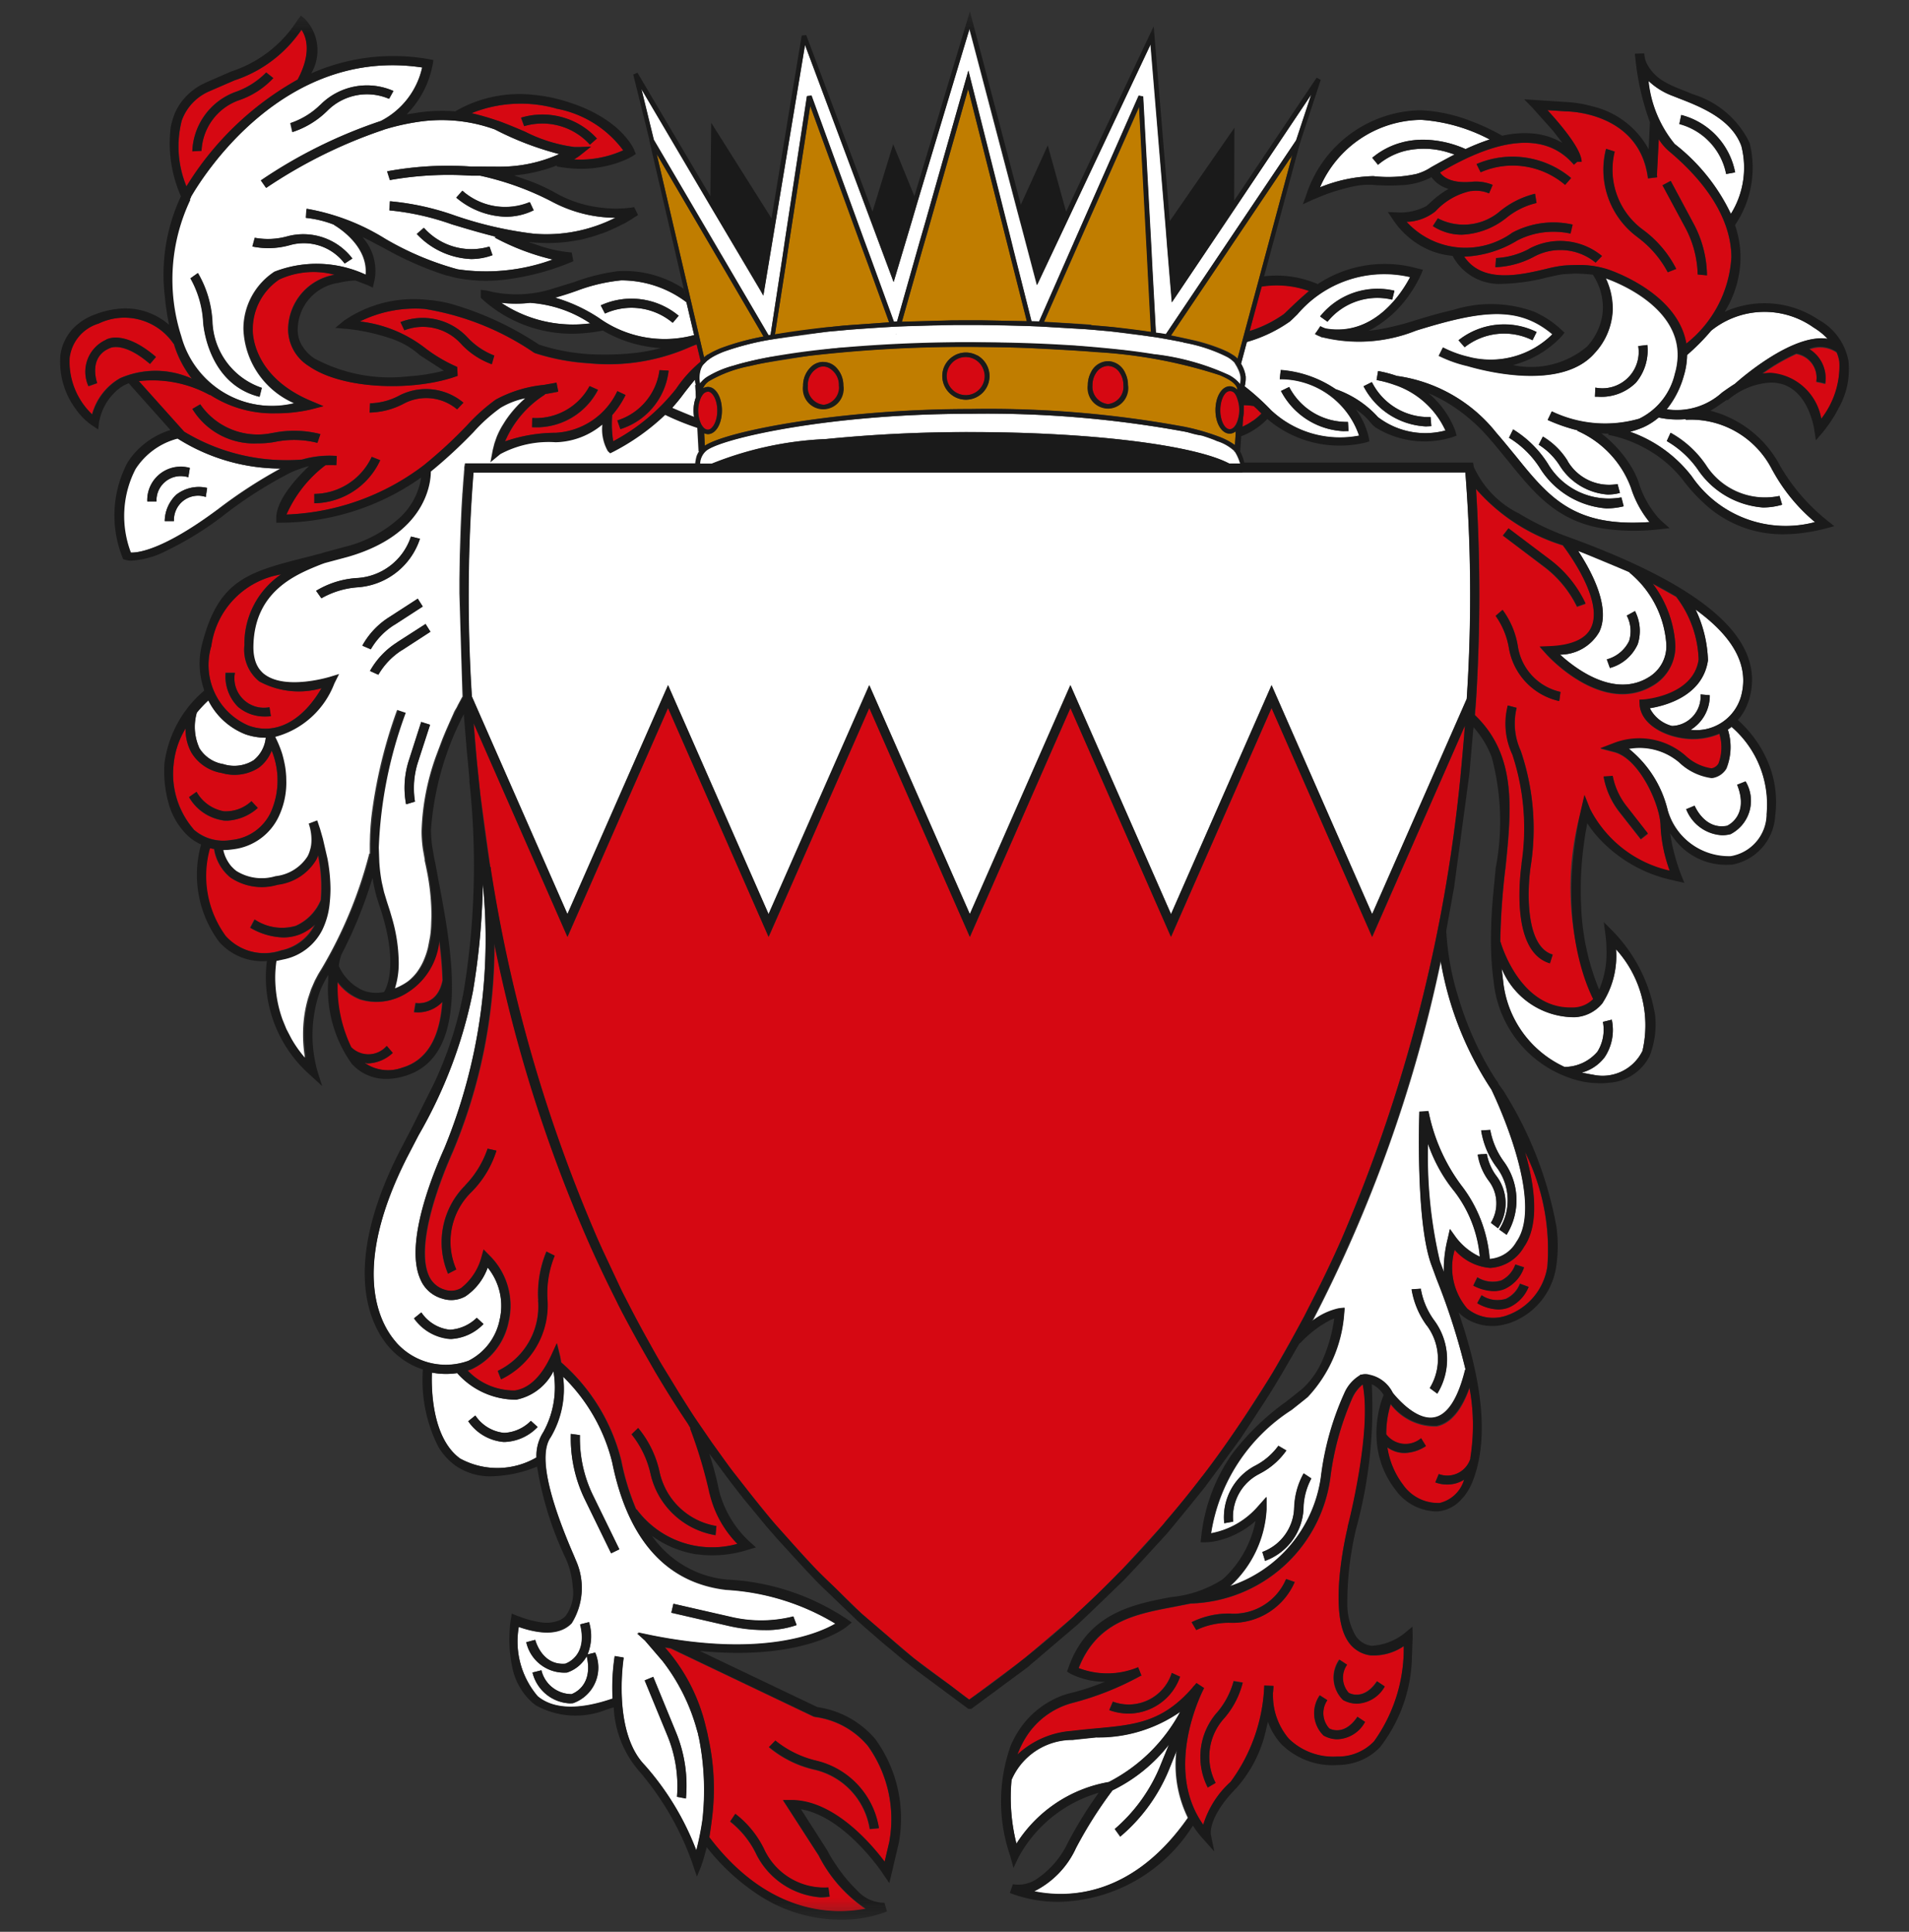 <svg xmlns="http://www.w3.org/2000/svg" width="84" height="85" fill="none" xmlns:v="https://vecta.io/nano"><rect width="100%" height="100%" fill="#333333" stroke="none"/><style><![CDATA[.B{fill:#1a1a1a}.C{fill:#fff}.D{fill:#d60812}]]></style><mask id="A" maskUnits="userSpaceOnUse" x="0" y="0" width="84" height="85"><path d="M84 .5H0v84h84V.5z" class="C"/></mask><g mask="url(#A)"><path d="M30.704 20.788h-9.877a68.67 68.67 0 0 0-.071 9.856l4.206 9.576 4.431-10.075 4.42 10.075 4.431-10.075 4.425 10.075 4.425-10.075 4.431 10.075 4.425-10.075 4.425 10.075 4.162-9.471a69.34 69.34 0 0 0-.06-9.965H30.698h.005v.006zM9.84 33.625a1.59 1.59 0 0 0 1.323-.181 1.45 1.45 0 0 0 .527-.977v-.011a2.67 2.67 0 0 1-.906-.154c-.703-.28-1.285-.807-1.62-1.488a6.11 6.11 0 0 0-.511.543 2.27 2.27 0 0 0 .121 1.565 1.52 1.52 0 0 0 1.065.697m62.757-2.454a1.53 1.53 0 0 0 .966.78 1.3 1.3 0 0 0 1.268-1.334v-.055l.401.033c.005.62-.313 1.197-.84 1.521 1.01.126 1.96-.516 2.224-1.499.346-1.307-.319-2.564-2.01-3.788a5.63 5.63 0 0 1 .549 2.235c-.231 1.598-1.938 2.01-2.559 2.108z" class="C"/><path d="M76.199 31.988l-.165.121v.011a2.52 2.52 0 0 1-.066 1.702c-.132.22-.351.368-.598.412h-.028c0 .006-.027.006-.027.006a2.55 2.55 0 0 1-1.422-.686 2.69 2.69 0 0 0-2.218-.599 4.93 4.93 0 0 1 1.713 2.707c.351 1.235 1.493 2.07 2.778 2.032a1.9 1.9 0 0 0 1.581-1.801 4.54 4.54 0 0 0-1.537-3.887m.604 2.388a1.65 1.65 0 0 1-.571 2.262c-.033.022-.066.038-.099.055-.121.027-.242.044-.368.044a1.8 1.8 0 0 1-1.576-1.142l.373-.154c.022.044.461 1.087 1.45.878.011 0 .961-.439.423-1.795l.373-.143-.005-.006zm-10.735 8.213l.066.566a4.68 4.68 0 0 0 2.701 3.772c.555 0 1.082-.247 1.444-.67.247-.39.329-.862.242-1.312l.39-.093c.121.566.011 1.158-.307 1.642a1.86 1.86 0 0 1-1.016.686l.472.088c.889.209 1.801-.225 2.202-1.043.368-1.592-.066-3.261-1.164-4.469a3.83 3.83 0 0 1-.609 2.388c-.302.362-.747.582-1.219.598-1.406 0-2.668-.846-3.201-2.147M12.948 17.746a3.7 3.7 0 0 1-2.24-3.278 3.01 3.01 0 0 1 1.362-2.515 5.1 5.1 0 0 1 4.014.137c.121-1.34-1.373-2.18-1.395-2.191v-.011a4.66 4.66 0 0 0-1.241-.302l.033-.401a9.67 9.67 0 0 1 3.454 1.323 13.43 13.43 0 0 0 3.185 1.34c1.411.209 2.85.06 4.189-.428a10.5 10.5 0 0 1-2.537-.961l.022-.044-1.922-.544a11.55 11.55 0 0 0-2.745-.615l.022-.401a11.75 11.75 0 0 1 2.85.626 16.72 16.72 0 0 0 3.476.802c1.241.104 2.487-.143 3.596-.703-.988 0-1.966-.258-2.833-.73a12.75 12.75 0 0 0-3.119-1.12h-.39c-1.197-.082-2.399-.016-3.58.192l-.121-.384a14.7 14.7 0 0 1 3.706-.209h.428l.857.005a6.34 6.34 0 0 0 2.581-.555c-.977-.253-1.927-.615-2.828-1.082a6.93 6.93 0 0 0-3.19-.362 10.74 10.74 0 0 0-1.713.373.67.67 0 0 1-.093.038c-1.795.609-3.503 1.46-5.073 2.52l-.231-.329a21.47 21.47 0 0 1 5.276-2.613c.928-.472 1.598-1.34 1.823-2.355-6.1-.917-9.663 4.799-10.179 5.694v.022l-.055.093a8.17 8.17 0 0 0-.401 6.012 4.16 4.16 0 0 0 4.996 2.948m5.71-7.714a2.8 2.8 0 0 0 2.883.824l.132.379c-.308.11-.626.17-.95.17a3.47 3.47 0 0 1-2.377-1.104l.313-.274v.005zm1.697-1.636a2.84 2.84 0 0 0 2.965.5l.17.362c-.384.187-.802.286-1.23.286a3.55 3.55 0 0 1-2.174-.84l.264-.302.006-.005zM14.102 4.6a2.88 2.88 0 0 1 3.201-.598l-.192.346c-.933-.401-2.021-.187-2.734.544a3.94 3.94 0 0 1-1.521.922l-.088-.395c.494-.165.95-.445 1.323-.813m-2.888 5.853a3.19 3.19 0 0 0 1.422-.06c1.065-.291 2.202.093 2.872.972l-.34.22c-.566-.747-1.537-1.065-2.432-.802a3.53 3.53 0 0 1-1.625.055l.104-.384zm-2.504 1.554c.379.648.593 1.378.637 2.13a3.19 3.19 0 0 0 2.174 2.921l-.099.395c-2.312-.576-2.476-3.261-2.476-3.289a4.45 4.45 0 0 0-.56-1.922l.329-.236h-.005zm61.68 15.775a1.99 1.99 0 0 1-1.735 1.016c.686.631 2.416 1.944 3.937.972.5-.318.785-.884.736-1.477a4.45 4.45 0 0 0-1.625-3.108v-.016l-2.257-.939c.544.824 1.45 2.443.939 3.547m1.312.417a1.46 1.46 0 0 0-.104-1.115l.362-.198a1.91 1.91 0 0 1 .121 1.455 1.89 1.89 0 0 1-1.224 1.049l-.137-.379a1.52 1.52 0 0 0 .983-.813z" class="C"/><path d="M52.452 19.069l-.077-.016-.132-.038-.132-.027a48.43 48.43 0 0 0-9.427-.785c-6.072 0-10.772 1.038-11.58 1.592a.69.69 0 0 0-.132.121.85.85 0 0 0-.187.483h.527a15.16 15.16 0 0 1 5.018-1.082 63.34 63.34 0 0 1 6.369-.307c5.348 0 9.872.582 11.376 1.384h.489a2.2 2.2 0 0 0-.209-.483c-.011-.016-.016-.027-.027-.038h-.022v-.027a1.99 1.99 0 0 0-.719-.423l-.06-.022.049.022-.06-.022h.011c-.22-.093-.45-.17-.675-.242h-.022c-.132-.022-.269-.049-.401-.088m21.749-.6v-.027a4.14 4.14 0 0 1-1.192-.071 2.9 2.9 0 0 1-.686.434c-.187.077-.379.143-.571.192a5.9 5.9 0 0 1 2.718 1.966c1.197 1.752 3.366 2.559 5.419 2.01-.758-.631-1.389-1.406-1.861-2.273a4.01 4.01 0 0 0-3.816-2.229m4.118 3.349l.115.384a3.11 3.11 0 0 1-.84.121 3.81 3.81 0 0 1-2.833-1.62 4.22 4.22 0 0 0-1.4-1.301l.165-.368a4.55 4.55 0 0 1 1.565 1.433 3.08 3.08 0 0 0 3.234 1.345" class="C"/><path d="M80.421 14.907a2.96 2.96 0 0 0-.615-.494 3.74 3.74 0 0 0-4.508.137c-.324.384-.681.741-1.06 1.071a3.34 3.34 0 0 1-.148.928 4.05 4.05 0 0 1-.752 1.466 2.97 2.97 0 0 0 2.438-.736l.566-.384c.121-.104 2.493-2.235 4.079-1.982m-6.732-8.571a8.62 8.62 0 0 1 2.471 3.069 3.83 3.83 0 0 0 .461-2.987c-.434-1.191-1.79-1.724-2.778-2.108l-.242-.099c-.401-.148-.769-.379-1.076-.67a5.27 5.27 0 0 0 1.153 2.789m.296-1.274a3.24 3.24 0 0 1 2.372 2.526l-.395.071c-.209-1.065-1.01-1.916-2.059-2.196l.082-.401zm-42.222 6.183l2.064 3.519c.027 0 .055-.011.088-.011l.516-3.388.06-.406.06-.406.961-6.314.198-.022 2.3 6.314.154.417.154.417 1.021 2.806c.049 0 .093 0 .143-.011l.999-3.525.121-.417.121-.417 1.894-6.682 1.784 7.083.104.417.104.417.785 3.108.335.011 1.208-2.745.17-.39.17-.384 2.833-6.418.192.033.362 6.682.022.439.022.439.159 2.833.439.066 2.465-3.668.269-.401.269-.401 2.729-4.058.664-2.01-3.388 5.051-.269.401-.269.401-2.207 3.283-.203-2.443-.033-.423-.033-.423-.67-8.06-3.629 7.692-.176.373-.176.373-1.016 2.152-.626-2.377-.11-.412-.11-.412-2.125-8.077-2.3 7.676-.121.412-.121.412-.791 2.641-.725-1.944-.154-.412-.154-.412-2.866-7.665-1.312 7.895-.066.395-.066.395-.39 2.344-.137-.242-1.686-2.844-.264-.445-.264-.445-3.02-5.123.555 2.268 2.449 4.178.264.45.264.445v-.011z" class="C"/><path d="M52.09 15.067l-.159-.033-.642-.121-.522-.088-.088-.011-1.889-.242-.308-.027-.417-.038-.285-.022-2.043-.121-.406-.016-2.202-.049h-1.164l-2.449.066-.225.011-1.955.132-.291.027-.302.028-.302.027-2.482.346-.165.027a11.59 11.59 0 0 0-1.872.483 4.23 4.23 0 0 0-.511.225 1.74 1.74 0 0 0-.269.176.28.28 0 0 1-.044.033l-.126.126-.033.033a.48.48 0 0 0-.099.17l-.011.022c-.044.132-.071.269-.066.406 0 .082.006.17.027.253l.039-.055a1.26 1.26 0 0 1 .269-.242 4.38 4.38 0 0 1 1.153-.494l.28-.082c.395-.11.84-.209 1.345-.302l2.69-.368.329-.033.192-.016 5.178-.231h.511l1.093.011 3.437.137 2.092.192 1.395.192h.022a10.8 10.8 0 0 1 3.245.911c.17.088.324.203.45.351.017.022.033.039.044.06a1.31 1.31 0 0 0 .027-.329c-.011-.088-.033-.17-.066-.253a.81.81 0 0 0-.055-.121l-.027-.06-.121-.203c-.011-.016-.028-.027-.044-.044-.082-.077-.17-.143-.269-.198a6.89 6.89 0 0 0-1.933-.637m-12.65-.362v-.011h.006v.011h-.006zM20.585 59.886a2.59 2.59 0 0 0 1.4-1.823 2.67 2.67 0 0 0-.527-2.29 2.55 2.55 0 0 1-.983 1.268c-.308.17-.675.209-1.01.099a1.46 1.46 0 0 1-.961-.835c-.675-1.46.362-4.255 1.049-5.787a24.2 24.2 0 0 0 1.691-11.629c-.027 1.592-.17 3.179-.439 4.744-.445 2.224-1.252 4.354-2.388 6.314l-.505.972c-2.526 4.974-1.186 7.335-.5 8.121a2.91 2.91 0 0 0 3.174.84m-2.361-1.878l.313-.253c.285.428.747.708 1.257.763a1.84 1.84 0 0 0 1.18-.527l.297.275a2.15 2.15 0 0 1-1.444.659h-.055c-.631-.06-1.202-.395-1.565-.911m6.143 2.333c-.324.642-.928 1.104-1.631 1.246a3.47 3.47 0 0 1-2.602-1.169 3.41 3.41 0 0 1-1.109-.022c-.027.659-.017 2.866 1.235 3.778a3.42 3.42 0 0 0 3.366-.044c-.017-.395.088-.785.302-1.12a4.08 4.08 0 0 0 .445-2.674m-2.141 3.113h-.055a2.09 2.09 0 0 1-1.554-.912l.313-.252c.28.428.741.708 1.252.763h.044a1.76 1.76 0 0 0 1.148-.527l.296.269a2.1 2.1 0 0 1-1.444.659zm35.501-5.281c.351-.285.763-.483 1.203-.582l.252-.033-.022.252c-.099 1.373-.664 2.663-1.603 3.668l-.708.566c-1.905 1.219-3.201 3.201-3.547 5.441a3.59 3.59 0 0 0 2.092-1.208l.351-.395v.533a4.94 4.94 0 0 1-1.598 3.382c0 .011-.017.011-.017.016 2.141-.703 3.695-2.559 4.008-4.788.154-1.279.5-2.526 1.032-3.701a1.67 1.67 0 0 1 .703-.791v-.022c-.005 0 .06 0 .06 0a.56.56 0 0 1 .329 0 1.47 1.47 0 0 1 1.038.791c.06.077.994 1.257 1.845 1.082.571-.121 1.032-.84 1.34-2.097l.022.011a28.43 28.43 0 0 0-1.268-3.975l-.247-.67c-.686-1.905-.527-6.517-.522-6.715l.401-.027a8.11 8.11 0 0 0 1.455 3.272c.719.933 1.147 2.059 1.241 3.229h.028a1.46 1.46 0 0 0 1.148-.741c1.18-1.658-.659-5.798-1.082-6.682a14.73 14.73 0 0 1-2.246-5.688 61.9 61.9 0 0 1-5.677 15.89m-2.295 6.66c-.791.39-1.257 1.23-1.17 2.108l-.395.071a2.55 2.55 0 0 1 1.373-2.537c.401-.209.741-.505 1.01-.873l.351.209c-.302.428-.703.78-1.169 1.016m1.922 1.51c-.033 1.049-.703 1.971-1.691 2.333l-.121-.39a2.13 2.13 0 0 0 1.4-1.966c.016-.522.159-1.032.412-1.488l.34.22c-.214.395-.335.84-.346 1.29m5.172-9.642c.082.505.285.983.593 1.4a2.87 2.87 0 0 1 .132 3.218l-.329-.242c.522-.857.472-1.944-.126-2.751a3.71 3.71 0 0 1-.67-1.598l.406-.028h-.005zm3.053-6.984a3.39 3.39 0 0 0 .599 1.395c.692.944.741 2.218.121 3.217l-.324-.231c.538-.851.489-1.949-.126-2.751-.351-.472-.576-1.027-.67-1.609l.401-.022zm-.351 1.065l.203-.017c.06.346.198.67.406.95a1.99 1.99 0 0 1 .088 2.322l-.318-.242a1.64 1.64 0 0 0-.099-1.856c-.247-.34-.406-.73-.472-1.148l.198-.017-.005.005zM47.198 76.561a2.91 2.91 0 0 0-2.685 1.757c-.088.939-.017 1.889.214 2.806a6.03 6.03 0 0 1 4.058-2.707 7.4 7.4 0 0 0 3.146-3.091c-1.087.752-2.377 1.148-3.701 1.126l-1.038.11m4.59.444l-.302.747a7.61 7.61 0 0 1-2.191 3.064l-.241-.335c.906-.78 1.609-1.773 2.042-2.882l.34-.829a7.06 7.06 0 0 1-2.482 2.01 18.62 18.62 0 0 0-1.609 2.542 3.96 3.96 0 0 1-1.845 1.905c1.422.291 4.288.302 6.77-3.245a5.3 5.3 0 0 1-.5-2.976m13.36-21.711a5.56 5.56 0 0 0-1.12-2.877 6.87 6.87 0 0 1-1.164-2.103 20.28 20.28 0 0 0 .522 5.178l.176.472a5.64 5.64 0 0 1 .17-1.455l.099-.439.258.362c.28.373.642.67 1.065.862m-40.35 5.282a4.18 4.18 0 0 1-.543 2.663c-.511.719-.165 2.476 1.021 5.216l.082.198c.406.895.34 1.938-.181 2.773-.467.483-1.246.538-2.328.165-.192 1.093.115 2.213.835 3.053.686.577 1.801.615 3.294.104a9.29 9.29 0 0 1 .093-1.872l.395.066c-.005.033-.516 3.245.928 4.733a12.13 12.13 0 0 1 2.268 3.75 12.22 12.22 0 0 0 .269-1.334c.137-1.213.082-2.443-.159-3.646a.69.69 0 0 1-.033-.154c-.017-.044-.027-.093-.044-.143a8.69 8.69 0 0 0-1.521-3.058l-.774-.9-.346-.313.082.011-.038-.049.576.121c4.931.994 7.385-.088 8.115-.511a10.43 10.43 0 0 0-4.843-1.493c-2.613-.318-4.288-2.196-4.974-5.578a7.95 7.95 0 0 0-2.163-3.788m3.953 13.194l.999 2.432a6.11 6.11 0 0 1 .439 2.921l-.395-.077c.071-.917-.071-1.839-.423-2.69l-.999-2.427.379-.154v-.005zm.889-3.217l2.553.588c.895.209 1.828.198 2.723-.028l.143.379a4.17 4.17 0 0 1-1.395.22 7.16 7.16 0 0 1-1.565-.176l-2.553-.587.088-.384.005-.011zm-4.398 4.37l-.159.011c-.785-.033-1.455-.587-1.642-1.356l.39-.099a1.37 1.37 0 0 0 1.329 1.049c0-.011.977-.307.664-1.669a1.54 1.54 0 0 1-.868.719c-.846.06-1.609-.505-1.795-1.334l.39-.104c.016.044.302 1.142 1.329 1.049.005-.011 1.005-.313.648-1.73l.39-.099a2.11 2.11 0 0 1-.066 1.422l.335-.082a1.65 1.65 0 0 1-.857 2.18c-.033.017-.071.028-.104.044m1.675-6.6l-1.148-2.356a6.08 6.08 0 0 1-.626-2.894l.401.055a5.73 5.73 0 0 0 .582 2.663l1.153 2.361-.362.176v-.005z" class="C"/><path d="M30.544 14.742l-.34-1.45c-.824-.626-1.834-.961-2.872-.961a7.65 7.65 0 0 0-1.944.456l-.961.308a7.12 7.12 0 0 1 1.922.89 4.97 4.97 0 0 0 4.189.758m-3.92-.944l-.187-.362a3.23 3.23 0 0 1 3.426.456l-.264.308a2.82 2.82 0 0 0-2.981-.406m-3.271-.469a5.54 5.54 0 0 1-1.279 0c1.153.769 2.548 1.087 3.92.906a5.41 5.41 0 0 0-2.636-.9l-.005-.006zm-17.4 7.314c-.587 1.142-.664 2.476-.203 3.673.307.011 1.406-.093 3.81-1.878.884-.681 1.817-1.29 2.795-1.823a8.5 8.5 0 0 1-4.546-1.323 3.13 3.13 0 0 0-1.861 1.345m3.179.829l-.06.401c-.555-.187-1.159.115-1.345.675a1.05 1.05 0 0 0-.055.39h-.406c.011-.439.192-.857.505-1.158.384-.302.884-.417 1.362-.302m-.763-.879l-.066.406c-.56-.181-1.169.126-1.351.686-.038.121-.055.247-.049.373h-.406c-.033-.813.604-1.493 1.417-1.526a1.41 1.41 0 0 1 .456.055m22.267-3.102l-.027-.544h.022a1.7 1.7 0 0 1-.033-.242l-.527.659a6.1 6.1 0 0 1-.483.587l.966.401a1.63 1.63 0 0 1-.022-.285c0-.198.033-.395.104-.582" class="C"/><path d="M67.051 54.878a1.83 1.83 0 0 1-1.477.911 2.31 2.31 0 0 1-1.565-.796c-.269.9-.06 1.872.549 2.586a1.8 1.8 0 0 0 1.801.28c.917-.34 1.576-1.153 1.724-2.125a9.63 9.63 0 0 0-.983-5.051c.434 1.499.648 3.196-.055 4.189m-2.037 1.323a1.27 1.27 0 0 0 1.054.137c.291-.143.511-.395.615-.703l.384.126a1.62 1.62 0 0 1-.84.944 1.31 1.31 0 0 1-.505.099 2 2 0 0 1-.889-.242l.176-.362h.005zm1.373 1.334c-.143.055-.296.082-.456.082-.33-.011-.648-.104-.928-.275l.192-.351c.308.209.692.269 1.049.165a1.22 1.22 0 0 0 .637-.675l.379.143a1.7 1.7 0 0 1-.879.911m-5.177 4.267A4.25 4.25 0 0 0 61 63.13a1.06 1.06 0 0 0 1.488.192c.011-.011.027-.022.038-.033l.214.346c-.28.187-.604.291-.939.302-.269 0-.533-.088-.758-.247a3.63 3.63 0 0 0 .686 1.642 1.88 1.88 0 0 0 1.62.807 1.49 1.49 0 0 0 1.071-1.027 1.38 1.38 0 0 1-.73.209 1.48 1.48 0 0 1-.538-.093l.077-.181.077-.187c.549.209 1.164-.071 1.373-.62.006-.016.011-.038.022-.055a9.06 9.06 0 0 0-.038-3.102c-.351.994-.835 1.565-1.444 1.686a2.45 2.45 0 0 1-2.02-.961m-31.95 10.679c.901 1.016 1.526 2.24 1.823 3.569l.017.066.066.302a10.46 10.46 0 0 1 .176 3.558l-.121.868c2.635 3.47 5.54 3.41 6.88 3.146-.879-.593-1.592-1.406-2.07-2.35l-1.57-2.432h.373c1.85 0 3.481 1.889 4.102 2.712l.203-.868a5.54 5.54 0 0 0-.939-4.228 3.64 3.64 0 0 0-2.306-1.274l-.077-.016-6.298-3.003-.258-.038m4.865 4.096a4.54 4.54 0 0 0 1.779.878c1.444.329 2.548 1.51 2.778 2.976l-.406.038a3.19 3.19 0 0 0-2.471-2.624 4.78 4.78 0 0 1-1.966-.983l.28-.285h.006zm-1.763 3.223a4.39 4.39 0 0 1 1.268 1.554c.505 1.093 1.631 1.762 2.828 1.686l.055.401a2.66 2.66 0 0 1-.417.027c-1.219-.099-2.295-.835-2.828-1.933a4.04 4.04 0 0 0-1.131-1.395l.225-.335v-.005z" class="D"/><path d="M59.518 61.494a12.46 12.46 0 0 0-.983 3.58 6.39 6.39 0 0 1-6.133 5.485l-.78.154c-1.647.313-3.349.637-4.156 2.69a3.54 3.54 0 0 0 2.619-.038l.143.373H50.2c-.944.516-1.944.917-2.987 1.191-.889.225-1.658.802-2.119 1.598a4.34 4.34 0 0 0-.324.681c.648-.604 1.488-.972 2.372-1.038l1.065-.11c1.757-.165 2.943-.28 4.272-1.801 0-.005.005-.011.011-.028h.005l.154-.17.335.22c-.022.033-1.839 3.487-.038 6.012a4.21 4.21 0 0 1 1.202-1.883 7.66 7.66 0 0 0 1.483-4.239l.406.017a4.72 4.72 0 0 1-.028.351h.005c-.022.719.231 1.422.697 1.971a2.81 2.81 0 0 0 2.147.785c.604.011 1.186-.231 1.603-.67.873-1.219 1.334-2.69 1.307-4.189a2.36 2.36 0 0 1-1.455.406c-.401-.049-.758-.269-.983-.598-.933-1.329-.066-4.887-.027-5.04.016-.049 1.093-4.222.664-6.281a1.59 1.59 0 0 0-.45.577m-9.85 13.891c-.291 0-.587-.05-.862-.148l.159-.373a1.99 1.99 0 0 0 2.559-1.164l.033-.099.368.17c-.34.961-1.241 1.609-2.257 1.62m4.195.209a2.52 2.52 0 0 0-.373 2.839l-.346.203a2.96 2.96 0 0 1 .412-3.305 3.58 3.58 0 0 0 .73-1.384l.401.066a3.84 3.84 0 0 1-.818 1.576m.297-4.2a3.32 3.32 0 0 0-1.526.319l-.209-.346a3.72 3.72 0 0 1 1.735-.379 2.49 2.49 0 0 0 2.427-1.521l.379.132a2.98 2.98 0 0 1-2.806 1.795zm4.689 5.123a1.23 1.23 0 0 1-.62-.165c-.478-.472-.549-1.219-.165-1.768l.335.214a1 1 0 0 0 .082 1.241c.033.022.653.362 1.241-.511l.335.225a1.45 1.45 0 0 1-1.208.763zm.077-3.503l.335.22c-.269.379-.236.889.071 1.235.038.022.659.368 1.246-.505l.34.225a1.46 1.46 0 0 1-1.219.758 1.27 1.27 0 0 1-.615-.159 1.38 1.38 0 0 1-.165-1.779m-40.047-16.88c.132.302.395.533.714.621.231.077.489.055.703-.071a2.58 2.58 0 0 0 .9-1.362l.093-.34.242.247a3.1 3.1 0 0 1 .862 2.921c-.181.928-.802 1.718-1.664 2.114a1.32 1.32 0 0 0-.137.044c.538.571 1.29.889 2.075.878.637-.093 1.175-.615 1.609-1.554l.242-.527.137.566c0 .016.022.121.049.275a8.43 8.43 0 0 1 2.646 4.332 10.53 10.53 0 0 0 .659 2.147l.017-.011a4.14 4.14 0 0 0 4.436 1.515 4.69 4.69 0 0 1-1.213-2.185c-.22-.983-.505-1.944-.862-2.883h.022l-.121-.209-1.444-2.295-.28-.489-1.191-2.163-.203-.406-1.18-2.476c0-.017-.006-.027-.017-.038-1.878-4.25-3.289-8.697-4.206-13.254.006 3.141-.615 6.254-1.834 9.153-1.104 2.504-1.488 4.491-1.049 5.458m9.202 6.693a4.57 4.57 0 0 1 .933 1.9 3.08 3.08 0 0 0 2.509 2.416l-.038.401a3.52 3.52 0 0 1-2.866-2.723c-.143-.626-.423-1.213-.829-1.713l.291-.28zm-4.403-5.617c-.049-.736.077-1.471.357-2.152l.362.181a4.35 4.35 0 0 0-.318 1.944 3.63 3.63 0 0 1-2.043 3.498l-.143-.373c1.181-.566 1.889-1.801 1.774-3.102m-2.218-6.671l.39.088a4.49 4.49 0 0 1-1.093 1.812 3.05 3.05 0 0 0-.675 3.415l-.362.187c-.566-1.323-.269-2.861.747-3.882.445-.461.785-1.016.994-1.62zm3.827-44.083h.214c0 .005.511-.016.511-.016l-.5.401-.247.165a4.58 4.58 0 0 0 2.163-.401 4.75 4.75 0 0 0-2.965-1.839c-1.224-.34-2.531-.264-3.712.209a10.99 10.99 0 0 1 1.153.335h.011l1.208.489a6.62 6.62 0 0 0 2.152.659m-2.344-1.285a3.26 3.26 0 0 1 3.338.917l-.308.269c-.725-.807-1.85-1.12-2.893-.813l-.137-.373zM8.439 16.664a4.71 4.71 0 0 1-.796-1.537h-.011a2.62 2.62 0 0 0-3.305-.889 1.79 1.79 0 0 0-1.274 1.515 3.2 3.2 0 0 0 .994 2.476c.181-.67.62-1.241 1.224-1.587a3.88 3.88 0 0 1 3.168.017m-3.591-1.345c-.983.395-.587 1.499-.571 1.548l-.379.143a1.54 1.54 0 0 1 .747-2.042c.066-.044.824-.45 2.218.747l-.264.308c-1.164-1.005-1.751-.703-1.751-.703zm50.684-2.773l-.165.598-.384 1.422a5.26 5.26 0 0 0 1.504-.741l.049-.044.252-.242.813-.741a4.3 4.3 0 0 0-2.092-.198l.017-.06.006.005zm-.857 6.231l.176-.088.082-.044c.044-.022.082-.049.121-.077l.071-.049c.137-.093.264-.203.379-.324l-.17-.17-.17-.159a3.85 3.85 0 0 0-.434-.038v.11c-.005.033-.005.071-.005.104a2.22 2.22 0 0 1-.027.329l-.027.401m24.937-3.387a1.49 1.49 0 0 1 .708 1.521l-.198-.049-.198-.038a1.07 1.07 0 0 0-.879-1.23 8.42 8.42 0 0 0-1.504.879l.181-.017c.066-.011.137-.011.209-.011 1.109.088 2.02.917 2.213 2.015a3.79 3.79 0 0 0 .796-2.504 1.66 1.66 0 0 0-.121-.428c-.357-.242-.807-.291-1.208-.132M13.118 3.503h-.011c.637-1.208.362-1.905.165-2.196a5.72 5.72 0 0 1-2.954 2.229l-1.076.467a2.23 2.23 0 0 0-1.235 1.279c-.253.972-.181 1.993.203 2.921a13.42 13.42 0 0 1 4.914-4.705m-2.712.527c.489-.181.933-.467 1.301-.84l.313.247c-.406.434-.906.769-1.472.961a2.48 2.48 0 0 0-1.686 2.24l-.406.022a2.89 2.89 0 0 1 1.949-2.63zm55.827 34.228a31.24 31.24 0 0 0-.22 3.201h.011c.005.022.813 2.894 3.075 2.894h.143c.324-.005.637-.137.862-.368a12.52 12.52 0 0 1-.532-8.34l.148-.642.242.609a5.23 5.23 0 0 0 3.508 2.723 6.74 6.74 0 0 1-.401-1.944c0-.928-.928-2.992-2.042-3.283l-.609-.159.587-.225a3.12 3.12 0 0 1 3.152.543 2.14 2.14 0 0 0 1.153.566c.132-.022.242-.104.307-.214a2.01 2.01 0 0 0 .038-1.318 3 3 0 0 1-1.488.214c-.966-.104-1.977-.653-2.021-1.504l-.011-.198.203-.011c.022 0 2.174-.159 2.405-1.757a4.81 4.81 0 0 0-.988-2.767h.005l-1.038-.576a4.94 4.94 0 0 1 .988 2.608 2 2 0 0 1-.911 1.828c-2.235 1.422-4.667-1.23-4.766-1.345l-.285-.318.428-.017c.983-.038 1.603-.319 1.839-.824.566-1.224-1.109-3.432-1.252-3.624a8.32 8.32 0 0 1-3.816-2.476 74.82 74.82 0 0 1 0 9.285l-.033.434c0 .071-.011.154-.016.242 1.845 1.768 1.614 4.085 1.34 6.781m4.722-4.107a3.14 3.14 0 0 0 .631 1.356l.917 1.175-.313.247-.922-1.175a3.5 3.5 0 0 1-.714-1.576l.401-.027zm-4.59-10.899l1.784 1.345a5.14 5.14 0 0 1 1.609 1.966l-.379.132c-.34-.703-.846-1.312-1.472-1.779l-1.795-1.367.247-.297h.005zm-.258 3.569a3.69 3.69 0 0 1 .67 1.592 2.42 2.42 0 0 0 1.878 2.015l-.055.406c-1.153-.258-2.031-1.186-2.218-2.35a3.42 3.42 0 0 0-.582-1.4l.308-.264zm.231 4.206l.39.104a2.89 2.89 0 0 0 .181 1.894 10.62 10.62 0 0 1 .445 5.024c-.159.977-.28 3.569.961 3.937l-.121.384c-1.828-.544-1.263-4.217-1.246-4.376.247-1.609.11-3.256-.401-4.799a3.19 3.19 0 0 1-.203-2.163M74.2 15.116c1.175-.928 1.894-2.312 1.982-3.799 0-1.082-.483-2.767-2.751-4.672-.176-.148-.324-.324-.445-.522l-.088 1.598c.006.027.011.055.011.082l-.401.049c-.362-2.883-3.443-2.948-3.569-2.948l-.856-.055c.566.609 1.504 1.719 1.504 2.273h-.192l-.148.126c-1.186-1.395-3.168-1.268-5.891.346.121.176.461.483 1.356.412a1.86 1.86 0 0 1 .961.132l-.159.373a1.46 1.46 0 0 0-.763-.104h-.044a2.9 2.9 0 0 0-1.554.895 2.1 2.1 0 0 1-1.268.461 3.52 3.52 0 0 0 4.661.472 3.85 3.85 0 0 1 2.647-.351l-.093.395c-.791-.176-1.62-.071-2.339.302a4.84 4.84 0 0 1-2.339.714c.807 1.203 2.476.807 3.607.538a5.54 5.54 0 0 1 .741-.143 6.12 6.12 0 0 1 .609-.027 4.13 4.13 0 0 1 1.345.187c.022.005 3.075.983 3.465 3.267M66.25 9.609c-.549.434-1.224.681-1.922.714a2.29 2.29 0 0 1-1.279-.379l.22-.34a2.46 2.46 0 0 0 2.729-.307 3.85 3.85 0 0 1 1.548-.774l.066.406a3.3 3.3 0 0 0-1.362.686m2.619-1.482a3.53 3.53 0 0 0-3.717-.555l-.181-.362c1.395-.598 3.003-.357 4.162.615l-.264.302zm4.645-.176l.988 1.845a4.92 4.92 0 0 1 .609 2.311l-.406-.038a4.6 4.6 0 0 0-.555-2.081l-.994-1.845.357-.192zm-3.305 3.602c-.774-.637-1.861-.736-2.74-.247-.505.264-1.065.417-1.636.445H65.8l.028-.401a3.48 3.48 0 0 0 1.46-.406c1.032-.555 2.3-.428 3.207.318l-.28.291h-.005zm1.856-1.115a3.68 3.68 0 0 1-1.4-3.898l.379.121a3.28 3.28 0 0 0 1.263 3.454 4.93 4.93 0 0 1 1.444 1.707l-.373.148c-.318-.604-.774-1.131-1.323-1.537" class="D"/><path d="M30.643 15.165c-.088.027-.187.071-.308.121-1.389.609-2.91.851-4.42.703a9.43 9.43 0 0 1-2.372-.445l-.049-.027a11.89 11.89 0 0 0-4.81-1.922 5.51 5.51 0 0 0-2.855.549 5.77 5.77 0 0 1 2.883 1.181c.434.329.9.604 1.395.818l.022.39c-1.834.681-5.013.637-6.545-.428-.554-.34-.895-.939-.911-1.587a2.46 2.46 0 0 1 2.042-2.432 3.59 3.59 0 0 0-2.438.209c-.725.489-1.164 1.307-1.164 2.185 0 .077-.066 2.053 2.564 3.157l.549.231-.576.148a6.59 6.59 0 0 1-1.532.165 5.1 5.1 0 0 1-2.883-.813l-.011.011c-.95-.527-2.042-.741-3.124-.615l1.993 2.224a8.69 8.69 0 0 0 5.189 1.23c.494-.143 1.01-.198 1.526-.159l-.017.406-.483-.011h.006a5.6 5.6 0 0 0-1.724 2.191 10.61 10.61 0 0 0 6.051-2.163 19.43 19.43 0 0 0 1.916-1.768 8.15 8.15 0 0 1 1.257-1.126 5.56 5.56 0 0 1 2.125-.648l.549-.099.077.395-.56.104c-.011 0-.022 0-.033.005l.011.017a4.56 4.56 0 0 0-1.757 2.064 6.73 6.73 0 0 1 2.235-.379 3.19 3.19 0 0 0 2.707-1.834l.362.17a4.34 4.34 0 0 1-.588.884c-.033.384-.022.769.044 1.153a8.88 8.88 0 0 0 2.767-2.306 5.68 5.68 0 0 1 1.06-1.175c0-.016.011-.027.022-.038l-.181-.73-.011-.005zm-16.68 4.321a4.22 4.22 0 0 0-1.889-.038c-.242.044-.489.06-.736.06-1.164.06-2.268-.522-2.877-1.515l.346-.203c.708 1.027 1.971 1.526 3.19 1.257a4.64 4.64 0 0 1 2.092.049l-.132.384.006.006zm-.132 2.657v-.412c1.087-.011 2.064-.648 2.526-1.631l.373.148a3.24 3.24 0 0 1-2.899 1.894zm6.281-4.129c-.664-.56-1.609-.659-2.372-.242-.445.231-.933.362-1.433.379h-.049l.011-.203.011-.203a2.86 2.86 0 0 0 1.274-.335c.917-.483 2.037-.362 2.833.307l-.274.297zm1.532-1.988a3.45 3.45 0 0 1-1.351-.895 2.26 2.26 0 0 0-2.498-.598l-.17-.362c1.032-.401 2.207-.126 2.959.686a3.22 3.22 0 0 0 1.169.791l-.11.379zm1.845 2.773h-.066l.011-.406h.055c1.021.038 1.982-.505 2.465-1.406l.368.165c-.544 1.054-1.647 1.697-2.833 1.647zm3.81.082l-.132-.379c.994-.313 1.719-1.18 1.856-2.213l.401.022a3.05 3.05 0 0 1-2.125 2.575M60.38 41.224l-4.425-10.075-4.425 10.075-4.425-10.075-4.425 10.075-4.425-10.075-4.431 10.075-4.425-10.075-4.425 10.075-4.129-9.4.148 1.746.071.686.077.73.434 3.168h.011a.6.6 0 0 0 .011.143 66.39 66.39 0 0 0 4.716 16.274l.203.445.84 1.79.395.769.791 1.466.56.988.752 1.23.725 1.137.73 1.065.879 1.213.752.961 1.005 1.241.796.9 1.115 1.213a23.03 23.03 0 0 0 .906.889l1.175 1.142 1.098.939 1.175.999 1.565 1.164.873.659 2.207-1.642.362-.291 2.021-1.718c.049-.044.082-.082.126-.126a43.11 43.11 0 0 0 1.828-1.768l.198-.198 1.741-1.905c.066-.071.121-.148.187-.225a44.87 44.87 0 0 0 1.554-1.916l.066-.082a45.25 45.25 0 0 0 1.428-1.982l.264-.39 1.213-1.883.148-.242.983-1.73.417-.769.62-1.224a59.41 59.41 0 0 0 .758-1.587l.247-.549a68.39 68.39 0 0 0 5.238-20.299.81.81 0 0 0 .011-.121l.082-.884.077-.879.038-.423v-.022l-4.074 9.29-.006.005z" class="D"/><path d="M31.148 18.905c-.066 0-.132-.033-.181-.082a.67.67 0 0 1-.126-.181 1.4 1.4 0 0 1-.121-.577 1.37 1.37 0 0 1 .121-.571c.017-.033.033-.066.055-.093.049-.093.143-.159.253-.17.192 0 .412.346.412.834s-.22.84-.412.84zm11.349-1.522a.84.84 0 0 1-.022-1.68.85.85 0 0 1 .818.593.79.79 0 0 1 .044.253.84.84 0 0 1-.84.84m12.009.878a1.23 1.23 0 0 1-.11.373c-.077.154-.187.242-.285.242-.231 0-.423-.384-.423-.84a1.28 1.28 0 0 1 .022-.253c.055-.335.214-.587.401-.587s.274.154.351.406l.016.055.038.192.011.181a1.55 1.55 0 0 1-.017.225m-18.964-1.295a.84.84 0 0 1 .483-.802.49.49 0 0 1 .198-.038.51.51 0 0 1 .22.049c.296.148.478.461.467.796.077.373-.159.747-.538.824-.373.077-.747-.159-.824-.538a.63.63 0 0 1 0-.286m13.205.808a.77.77 0 0 1-.686-.84.97.97 0 0 1 .17-.549.64.64 0 0 1 .516-.291.63.63 0 0 1 .522.313.95.95 0 0 1 .154.527c.044.417-.258.791-.675.84zM10.921 31.923c1.186.439 2.366-.17 3.223-1.642a3.64 3.64 0 0 1-2.734-.296c-.478-.379-.725-.977-.659-1.587a3.7 3.7 0 0 1 1.614-3.124 3.7 3.7 0 0 0-3.075 3.179c-.406 1.406.291 2.893 1.636 3.47m-.593-2.322a1.3 1.3 0 0 0 1.032 1.515 1.33 1.33 0 0 0 .489 0l.06.395a1.08 1.08 0 0 1-.231.011c-.434.011-.857-.132-1.191-.406a1.88 1.88 0 0 1-.571-1.521h.406l.005.006zm-.115 7.356a2.13 2.13 0 0 0 1.713-1.252 3.46 3.46 0 0 0 .022-2.679 1.68 1.68 0 0 1-.549.741 1.99 1.99 0 0 1-1.647.242c-.555-.088-1.043-.417-1.334-.895-.181-.324-.269-.692-.258-1.065a3.82 3.82 0 0 0 .357 4.442 1.97 1.97 0 0 0 1.702.456m-1.905-1.872l.329-.231a1.73 1.73 0 0 0 1.202.857 1.65 1.65 0 0 0 1.213-.445l.28.297a2.19 2.19 0 0 1-1.367.56c-.055 0-.115 0-.17-.011-.626-.099-1.175-.472-1.488-1.021m7.501 8.893a2.17 2.17 0 0 1-.983-.763 6.19 6.19 0 0 0 .598 2.877 1.07 1.07 0 0 0 1.51 0l.055-.06.264.307a1.69 1.69 0 0 1-1.093.461c-.049 0-.093-.017-.143-.022.483.329 1.098.412 1.647.209 1.202-.346 1.686-1.482 1.779-2.904a1.45 1.45 0 0 1-1.082.467c-.055 0-.11 0-.165-.011l.066-.401c.099.017.966.121 1.191-.994a16.36 16.36 0 0 0-.154-1.795c-.071.972-.599 1.845-1.428 2.355a2.48 2.48 0 0 1-2.07.275" class="D"/><path d="M13.837 40.686c-.198.187-.428.335-.681.434a2.04 2.04 0 0 1-.703.126 3.01 3.01 0 0 1-1.455-.428l.192-.362c.533.357 1.203.461 1.817.28.494-.225.89-.626 1.098-1.131.055-.659.017-1.329-.121-1.977l-.099.214a2.3 2.3 0 0 1-1.686 1.082c-.703.209-1.455.093-2.064-.313-.39-.318-.648-.769-.725-1.263-.066-.005-.121-.022-.187-.027-.379 1.334-.115 2.767.708 3.882a2.31 2.31 0 0 0 2.432.61c.626-.126 1.159-.527 1.455-1.093 0-.011 0-.022.011-.038" class="D"/><path d="M31.159 15.594a2.56 2.56 0 0 1 .269-.148l.269-.121c.615-.231 1.252-.401 1.9-.522l-1.85-3.163-.264-.45-.264-.45-2.322-3.964 2.081 8.939a1.34 1.34 0 0 1 .176-.132m5.485-1.208l.483-.049.285-.022 1.713-.121-.906-2.493-.154-.417-.154-.417-2.257-6.193-.95 6.149-.06.401-.06.406-.483 3.097 2.235-.307.302-.027m11.382-.073l.285.027h.016l.307.027.308.027 1.73.22-.137-2.526-.022-.439-.022-.439-.346-6.517-2.767 6.248-.17.384-.17.384-1.082 2.449 1.79.11.285.022" fill="#c07d00"/><path d="M42.179 14.095h1.049l1.96.038-.708-2.8-.104-.417-.11-.412-1.664-6.589-1.762 6.199-.121.417-.121.417-.911 3.212 2.202-.06h.291m14.581-7.083l.044-.115-2.498 3.712-.269.401-.269.401-2.246 3.338.11.022.961.209a7.98 7.98 0 0 1 1.164.373l.269.121.269.159a1.2 1.2 0 0 1 .159.132l2.416-8.972-.104.214-.005.005zm-3.118 9.477a21.6 21.6 0 0 0-5.474-1.01l-.11-.011-.22-.017-2.893-.159-2.262-.038a58.65 58.65 0 0 0-7.011.384l-2.196.351-.494.11a5.81 5.81 0 0 0-1.746.642.65.65 0 0 0-.296.335.48.48 0 0 1 .214-.06c.346 0 .615.456.615 1.038s-.269 1.038-.615 1.038c-.055 0-.115-.011-.165-.038l.027.549c.999-.664 6.012-1.614 11.678-1.614a47.43 47.43 0 0 1 9.449.785 10.24 10.24 0 0 1 1.455.417 3.05 3.05 0 0 1 .741.384l.033-.511v-.093a.44.44 0 0 1-.258.099c-.362 0-.631-.456-.631-1.038 0-.06 0-.126.011-.187.049-.489.302-.857.62-.857.126 0 .247.06.329.154v-.033c-.022-.214-.302-.423-.796-.631m-17.421 1.521a.98.98 0 0 1-.889-1.038 1.14 1.14 0 0 1 .329-.807c.302-.307.796-.313 1.104-.016.011.011.022.022.033.038.198.214.307.494.302.785a.97.97 0 0 1-.884 1.038m6.276-.417c-.571 0-1.032-.467-1.038-1.038a1.02 1.02 0 0 1 .483-.873c.165-.11.357-.165.555-.165a1.04 1.04 0 0 1 1.038 1.038 1.04 1.04 0 0 1-1.038 1.038zm6.259.39c-.527-.044-.928-.505-.89-1.038a1.16 1.16 0 0 1 .137-.555c.181-.412.659-.604 1.071-.423a.82.82 0 0 1 .434.456c.082.165.121.346.121.527a.97.97 0 0 1-.879 1.038" fill="#c07d00"/><path d="M64.004 6.798a2.18 2.18 0 0 0-.285-.093 3.65 3.65 0 0 0-1.883-.071 3.02 3.02 0 0 0-1.203.615l-.252-.307a3.37 3.37 0 0 1 1.131-.626l.324-.088a3.77 3.77 0 0 1 .785-.082c.642.005 1.279.148 1.867.412.346-.159.697-.302 1.06-.423a7.55 7.55 0 0 0-2.998-.862h-.099c-1.911.049-3.624 1.208-4.376 2.97a6.64 6.64 0 0 1 2.35-.494 5.72 5.72 0 0 0 1.883-.093 2.27 2.27 0 0 0 .522-.214l.143-.088L64 6.794m4.27 11.314c1.197.576 2.57.692 3.849.324a2.94 2.94 0 0 0 1.576-1.993c.071-.236.11-.483.121-.73.077-2.235-2.718-3.305-3.174-3.459.209.434.313.911.307 1.395a2.94 2.94 0 0 1-.791 1.9c-1.493 1.719-5.035.73-5.595.566-.439-.099-.862-.253-1.263-.45l.181-.362a5.27 5.27 0 0 0 1.131.412.53.53 0 0 0 .082.022c1.296.302 2.663-.082 3.607-1.021-1.499-1.257-3.091-1.06-6.001-.159a6.75 6.75 0 0 1-4.096.296c-.027 0-.06-.011-.088-.016v-.011c-.088-.033-.176-.071-.258-.121l.121-.17.11-.17a1.31 1.31 0 0 0 .241.104c2.141.362 3.366-1.598 3.712-2.268-1.834-.423-3.745.209-4.963 1.642l-.319.308a6.25 6.25 0 0 1-1.9.906l-.258.961a1.5 1.5 0 0 1 .209.566v.11a1.37 1.37 0 0 1-.049.329h.016a10.83 10.83 0 0 1 1.148 1.038 4.43 4.43 0 0 0 3.876 1.12c-.505-1.493-1.916-2.498-3.492-2.487l.044-.401a4.95 4.95 0 0 1 2.416.84 4.48 4.48 0 0 1 1.861 1.23c.846.642 1.944.862 2.97.587-.434-.944-1.241-1.669-2.224-2.004-.017 0-.022 0-.022-.005-.258-.093-.516-.165-.785-.214l.066-.395c.28.049.555.121.824.214a6.75 6.75 0 0 1 4.376 2.498l.84 1.005c1.471 1.828 2.559 3.163 5.902 2.926a4.59 4.59 0 0 1-.818-1.521 4.4 4.4 0 0 0-2.355-2.493l.011-.022a7.7 7.7 0 0 1-1.318-.456l.176-.368h-.005zm1.927-1.054c.867.17 1.708-.39 1.878-1.257.038-.187.038-.379.011-.571l.401-.049a2.21 2.21 0 0 1-.5 1.658 2.18 2.18 0 0 1-1.669.62h-.137l.017-.401zm-2.586-2.443l-.181.362a2.81 2.81 0 0 0-2.987.308l-.269-.308c.977-.774 2.317-.911 3.432-.362m-6.248-1.817l-.099.395a2.81 2.81 0 0 0-2.844.972l-.324-.231a3.24 3.24 0 0 1 3.272-1.131m-4.634 4.228a2.85 2.85 0 0 0 2.586 1.537l.027.401-.231.005c-1.164-.06-2.202-.736-2.74-1.768l.362-.176h-.005zm6.215 1.323l.033.401-.242.011a3.27 3.27 0 0 1-2.74-1.768l.362-.181a2.79 2.79 0 0 0 2.58 1.537m8.505 3.926a3.18 3.18 0 0 1-.758.093 3.78 3.78 0 0 1-2.91-1.746 4.19 4.19 0 0 0-1.378-1.362l.181-.368a4.75 4.75 0 0 1 1.532 1.515 3.11 3.11 0 0 0 3.228 1.477l.099.39h.005zm-2.46-1.988a2.11 2.11 0 0 0 2.196 1.01l.104.39a2.04 2.04 0 0 1-.544.071 2.74 2.74 0 0 1-2.092-1.252 2.95 2.95 0 0 0-.939-.939l.187-.362a3.2 3.2 0 0 1 1.093 1.076" class="C"/><path d="M76.017 17.614a3.16 3.16 0 0 1 1.74-.769c.055 0 .104-.011.159-.011 1.296-.011 1.74 1.285 1.872 1.85.022.088.038.17.049.258l.066.434.285-.335c.011-.011.05-.06.11-.137.236-.302.445-.626.615-.966a3.45 3.45 0 0 0 .423-2.059c-.006-.044-.022-.088-.028-.126-.17-.719-.642-1.334-1.29-1.686a4.25 4.25 0 0 0-4.129-.346 4.59 4.59 0 0 0 .697-2.405 4.43 4.43 0 0 0-.242-1.411 4.49 4.49 0 0 0 .642-3.618c-.494-1.027-1.395-1.801-2.482-2.136l-.527-.214-.154-.06-.077-.033c-.165-.066-.324-.143-.472-.231a1.93 1.93 0 0 1-.823-.84c-.038-.082-.066-.17-.082-.258 0-.027-.005-.049-.011-.066 0-.055-.011-.088-.011-.099l-.406.011c0 .06 0 .121.016.176.093.972.308 1.922.642 2.839l-.055 1.191a3.81 3.81 0 0 0-2.482-1.889c-.362-.104-.741-.165-1.115-.187l-1.878-.121.362.373.9 1.005.417.538c-.368-.214-.774-.351-1.191-.401a4.33 4.33 0 0 0-1.455.088 9.26 9.26 0 0 0-1.356-.637c-.703-.28-1.45-.445-2.207-.483h-.11a5.39 5.39 0 0 0-4.936 3.679l-.06.17-.104.286.439-.203.483-.198a8.99 8.99 0 0 1 1.296-.384c.269-.06.549-.082.824-.071.45.038.906.044 1.356.011h.038c.379-.027.747-.121 1.087-.28l.027-.011c.038-.016.071-.038.11-.06a1.2 1.2 0 0 0 .132.159 1.28 1.28 0 0 0 .324.242 1.71 1.71 0 0 0 .291.121c-.022.011-.044.027-.066.038-.258.154-.494.335-.714.544l-.11.099a.65.65 0 0 1-.121.093c-.39.192-.818.286-1.252.258l-.406-.016.121.176.11.165c.395.593.95 1.054 1.598 1.334.324.137.67.22 1.021.253a2.33 2.33 0 0 0 2.224 1.23 8.71 8.71 0 0 0 1.955-.286l.483-.104.198-.033.494-.027a6.8 6.8 0 0 1 .818.049 2.62 2.62 0 0 1 .373.862c.071.302.088.609.044.917-.082.516-.319.999-.675 1.384-.901.758-2.103 1.06-3.256.813.823-.214 1.57-.653 2.152-1.279l.099-.126.017-.022-.055-.049-.082-.077c-.351-.329-.758-.598-1.202-.796-1.148-.417-2.399-.445-3.558-.077-.544.121-1.137.291-1.784.494-.511.159-1.027.286-1.554.373l-.291.039-.099.011a2.57 2.57 0 0 0 .379-.214 4.95 4.95 0 0 0 1.329-1.246c.231-.313.434-.653.598-1.005l.088-.22-.038-.011-.192-.044a5.34 5.34 0 0 0-4.398.686c-.741-.319-1.559-.439-2.361-.341l1.587-5.891.906-2.756-.181-.093-3.629 5.408.011-3.206-2.844 4.107-.708-8.571-3.854 8.159-.807-2.921-1.186 2.614L42.678.5l-1.12 3.728-1.323 4.403-.933-2.284-.911 2.965-2.916-7.769-.198.022-.489 2.943-.84 5.101-2.652-4.206-.038 3.228-.67-1.131-2.537-4.299-.187.077.714 2.883h-.011a1595.99 1595.99 0 0 0 .549 2.372l1.027 4.42-.011-.033-.055-.22c-.813-.533-1.774-.807-2.745-.774-.088 0-.17.005-.258.022a8.51 8.51 0 0 0-1.801.461l-1.109.34a5.25 5.25 0 0 1-2.476.099l-.28-.066-.253-.028v.346l.06.06c1.208 1.093 2.806 1.636 4.431 1.504.297-.022.587-.06.878-.121.78.456 1.653.719 2.553.774-.362.093-.73.165-1.098.209-.67.077-1.345.093-2.021.06-.763-.044-1.515-.187-2.24-.423a13.91 13.91 0 0 0-3.898-1.801c-.357-.093-.725-.148-1.093-.176-1.274-.121-2.542.203-3.596.928l-.379.313.494.044h.022a8.84 8.84 0 0 1 1.845.395c.505.154.966.412 1.362.763l.066.044.988.637a8.2 8.2 0 0 1-1.548.247c-1.428.17-2.877-.104-4.145-.785-.236-.154-.428-.362-.571-.609a1.32 1.32 0 0 1-.165-.648 2.09 2.09 0 0 1 1.801-2.07 3.72 3.72 0 0 1 .736-.104l.544.209.225.104.055-.242a2.49 2.49 0 0 0 .049-.291c.049-.549-.104-1.093-.434-1.532l-.121-.159.379.192.439.231.154.082c.862.483 1.768.884 2.712 1.186h.022l.406.104c.807.159 1.631.17 2.443.038.933-.137 1.845-.395 2.718-.769l-.071-.384a6.01 6.01 0 0 1-1.323-.264l-.593-.203c.071.011.154.017.225.022.604.055 1.213.033 1.812-.071l.181-.033h.022l.159-.033.038-.011.143-.039.049-.011.121-.033.06-.017.11-.033.066-.022.093-.033.077-.027.082-.027.082-.027.066-.027.088-.033.06-.027.088-.038.055-.027.088-.038.049-.022.088-.038.038-.022.082-.038.038-.022.077-.038.038-.016.071-.038.033-.016.066-.038.033-.022.06-.033.033-.022.049-.027.033-.022.038-.027.033-.022.033-.022.033-.022.022-.011.033-.022h.011l.077-.055-.132-.275-.038-.077c-.044.011-.093.022-.143.027-.434.055-.873.055-1.307 0-.697-.077-1.373-.291-1.988-.637-.384-.214-.78-.401-1.191-.549l-.659-.231c.648-.06 1.279-.203 1.883-.439v.044l.269.044h.017c.692.104 1.4.071 2.075-.11.34-.088.67-.214.977-.39l.082-.055.06-.038-.049-.115-.016-.044c-.022-.06-.626-1.532-3.322-2.246a6.82 6.82 0 0 0-1.158-.203c-1.186-.121-2.377.132-3.404.73h-.022a5.96 5.96 0 0 0-.549-.022c-.302 0-.598.016-.9.055l-.132.016-.489.077h-.038c.56-.566.95-1.29 1.115-2.07l.027-.126.016-.104.011-.088h-.027l-.165-.033a8.93 8.93 0 0 0-5.183.626 2 2 0 0 0-.286-2.405l-.115-.093-.055-.044-.104.137-.022.027a5.46 5.46 0 0 1-2.943 2.295l-1.082.472c-.049.022-.099.049-.148.077h-.016c-.412.209-.758.516-1.016.895-.11.165-.198.34-.264.527-.055.154-.099.318-.132.483a5.77 5.77 0 0 0 .45 3.036c-.642 1.373-.889 2.899-.708 4.409.038.417.099.835.187 1.246-.631-.549-1.466-.807-2.301-.697-.329.038-.653.121-.961.242a2.54 2.54 0 0 0-.944.598 2.11 2.11 0 0 0-.582 1.246c-.055.84.192 1.669.697 2.339.192.269.428.511.703.697l.269.181.027-.225.011-.099s0-.038.022-.104a2.42 2.42 0 0 1 .824-1.345 1.85 1.85 0 0 1 .253-.17l.022-.011.181-.082 1.839 2.059-.148.049c-.472.17-.9.439-1.257.785-.192.187-.357.39-.494.615a4.99 4.99 0 0 0-.22 4.134l.016.044.011.049.066.022.033.011c.093.027.187.044.28.038.522-.033 1.038-.176 1.499-.417.884-.423 1.724-.939 2.504-1.537a18.57 18.57 0 0 1 2.959-1.9 4.78 4.78 0 0 1 .851-.308c-.56.533-1.444 1.488-1.444 2.295V23h.187a10.78 10.78 0 0 0 6.188-1.988c-.099.659-.417 1.263-.895 1.724-.692.642-1.537 1.098-2.454 1.323l-.977.264-.038.017-.637.165c-2.597.659-3.898.988-4.629 3.8-.17.631-.154 1.296.038 1.922.016.049.027.104.049.154l-.121.11c-.895.802-1.471 1.9-1.631 3.091-.038.566.016 1.131.159 1.675.137.571.434 1.087.851 1.499.027.027.06.05.088.077.154.132.329.242.516.324-.417 1.477-.121 3.058.796 4.288a2.53 2.53 0 0 0 2.097.84c-.236 1.878.472 3.75 1.889 5.002l.544.5-.137-.428-.082-.269c-.313-1.148-.269-2.361.126-3.486.099-.247.22-.483.362-.708l-.005.264c-.082 1.296.28 2.586 1.038 3.646a2.01 2.01 0 0 0 1.323.659 2.76 2.76 0 0 0 .994-.115c2.992-.867 2.075-5.611 1.471-8.757 0-.017 0-.028-.011-.044v-.028l-.104-.554-.049-.231-.077-.45c-.038-.258-.06-.522-.06-.785a13.05 13.05 0 0 1 1.444-5.079l.132 1.636.038.384.044.472.038.434h-.011c.335 3.058.258 6.144-.231 9.18-.258 1.438-.703 2.833-1.329 4.156l-1.021 2.042-.104.198-.406.78c-2.63 5.2-1.18 7.72-.439 8.571.225.258.494.478.785.659.22.137.456.242.703.324-.088 1.175.148 2.355.681 3.404a2.79 2.79 0 0 0 .719.802 2.67 2.67 0 0 0 1.592.494c.697-.016 1.389-.159 2.032-.428a14.88 14.88 0 0 0 1.263 4.046l.082.198a3.65 3.65 0 0 1 .225 1.054c.071.456-.049.917-.324 1.285-.082.082-.176.143-.28.187-.258.099-.544.126-.818.077-.253-.038-.5-.099-.741-.181l-.291-.104-.231-.093-.027.192-.011.049c0 .022-.027.148-.044.346v.028c-.049.571-.017 1.153.099 1.713a2.83 2.83 0 0 0 .89 1.587l.154.121a3.61 3.61 0 0 0 3.124.181l.302-.093c.049 1.027.434 2.01 1.104 2.789a12.72 12.72 0 0 1 2.355 4.063l.027.082.176.516.132-.324.071-.181v-.011c.011-.033.066-.17.126-.395l.104-.384c.609.78 1.334 1.46 2.158 2.02a6.63 6.63 0 0 0 3.706 1.169 5.53 5.53 0 0 0 2.065-.362l-.039-.132-.071-.252c-.467 0-.906-.203-1.208-.549-.351-.34-.664-.719-.933-1.131-.165-.242-.297-.467-.379-.632l-1.153-1.801c1.757.291 3.3 2.388 3.58 2.795l.044.066.264.39.417-1.773c.291-1.598-.077-3.239-1.027-4.557a4.11 4.11 0 0 0-2.553-1.416l-.648-.308-4.53-2.163c4.557.445 6.391-1.005 6.484-1.082l.143-.121.06-.049-.22-.154c-1.565-1.043-3.388-1.647-5.271-1.735-1.329-.121-2.537-.829-3.3-1.922a4.53 4.53 0 0 0 1.966.813h.044l.242.028c.67.049 1.34-.028 1.977-.231l.346-.104-.269-.242c-.653-.593-1.115-1.367-1.345-2.218l-.055-.253c-.104-.483-.241-.977-.384-1.411l.159.209.22.291.165.22.384.516.143.187.456.582.983 1.192.088.099.395.456 1.279 1.395.472.494.203.203 1.587 1.521.055.049.258.231.324.28.423.368.231.192.719.598.099.077.494.39 2.213 1.642.055.038h.126l.033-.027.017-.011 2.421-1.79a1.44 1.44 0 0 0 .137-.121l.242-.203 1.834-1.565.626-.593 1.411-1.362.736-.785 1.137-1.241.384-.461.428-.522.406-.5.483-.598.099-.137.582-.785.209-.291.659-.9.972-1.483.099-.154.318-.5.417-.692.648-1.12.082-.137.071-.121.011.017c.39-.423.851-.78 1.367-1.043h.005l.028-.011.11-.044-.077.434a6.66 6.66 0 0 1-.467 1.45c0 .005-.006.016-.011.027l-.011.022a3.6 3.6 0 0 1-.862 1.18l-.692.549a11.07 11.07 0 0 0-2.372 2.295 7.78 7.78 0 0 0-1.367 3.673l-.022.192v.027h.22a2.63 2.63 0 0 0 .719-.121l.038-.011.121-.038.049-.016.121-.044c.417-.17.807-.406 1.147-.708-.049.258-.121.511-.214.752a4.63 4.63 0 0 1-1.186 1.773l-.082.066c-.675.423-1.438.686-2.229.758-1.537.291-3.421.648-4.349 2.674-.066.143-.121.291-.181.45l-.016.044-.038.115.148.088a3.38 3.38 0 0 0 1.515.357c-.489.203-.988.368-1.499.494-.137.033-.269.071-.401.121-.824.319-1.521.901-1.971 1.664a4.48 4.48 0 0 0-.264.511 7.32 7.32 0 0 0-.027 4.876l.143.522.148-.313.082-.17a5.88 5.88 0 0 1 3.519-2.822c-.511.708-.966 1.45-1.367 2.218-.291.609-.736 1.136-1.29 1.526a1.46 1.46 0 0 1-1.12.28l-.082.242-.05.143a5.83 5.83 0 0 0 2.185.39c2.394-.06 4.601-1.323 5.869-3.355a4.19 4.19 0 0 0 .445.582l.132.148.368.412-.082-.39-.071-.346c-.006-.005-.137-.703.961-1.889l.176-.187c.642-.73 1.087-1.609 1.29-2.553l.082-.346c.093.264.225.511.39.741l.011.011c.06.082.126.165.198.242.653.637 1.543.972 2.449.911.143 0 .285-.011.423-.033.56-.082 1.076-.346 1.466-.758.878-1.136 1.373-2.526 1.4-3.964l.033-.912-.011-.423-.324.269a2.52 2.52 0 0 1-1.427.571h-.055c-.033 0-.071-.011-.104-.017a.98.98 0 0 1-.593-.428 2.79 2.79 0 0 1-.362-1.45c0-1.043.121-2.081.351-3.097l.038-.165c.566-2.064.796-4.206.686-6.347.22.099.401.264.522.472a4.6 4.6 0 0 0-.297 2.092 3.94 3.94 0 0 0 .807 2.064c.428.609 1.125.972 1.867.966.044 0 .088-.011.132-.016a1.59 1.59 0 0 0 .944-.549l.077-.082c.181-.231.324-.489.423-.769.829-2.24.093-5.156-.653-7.341.033.028.06.06.093.093a2.09 2.09 0 0 0 .258.192 2.18 2.18 0 0 0 1.724.231 1.53 1.53 0 0 0 .225-.066 3.11 3.11 0 0 0 1.988-2.432 6.08 6.08 0 0 0 .016-1.785 16.77 16.77 0 0 0-2.35-6.012l-.06-.082-.121-.165-.016-.027a.89.89 0 0 0-.033-.071l-.022-.05h-.017c-.373-.566-.697-1.164-.983-1.784l-.038-.088c-.269-.593-.494-1.208-.681-1.834a11.96 11.96 0 0 1-.527-2.916l.346-1.911.659-4.898.027-.247.137-1.57c0-.049.011-.093.011-.143 0-.027 0-.055.011-.082s.005-.066.011-.099c.34.384.615.829.796 1.312a10.87 10.87 0 0 1 .181 4.865l-.115 1.192a21.15 21.15 0 0 0-.093 2.361c.011.489.049.972.115 1.455a5.01 5.01 0 0 0 3.953 4.414l.34.049.373.017c.132 0 .269-.005.401-.022.758-.044 1.433-.483 1.784-1.153l.06-.154a3.82 3.82 0 0 0 .192-1.669 6.87 6.87 0 0 0-1.834-3.668l-.423-.428.077.593c.022.176.038.351.038.527.038.637-.071 1.268-.319 1.856a10.6 10.6 0 0 1-.791-3.657c-.033-.637-.022-1.279.028-1.916.049-.587.126-1.175.242-1.751a4.48 4.48 0 0 0 .483.631 6.17 6.17 0 0 0 3.305 1.883l.11.028.373.082-.143-.351c-.225-.593-.39-1.202-.483-1.828.038.06.082.11.121.165l.033.044.022.028c.576.78 1.51 1.208 2.476 1.142h.049c.049-.005.099-.016.148-.027.999-.242 1.719-1.104 1.773-2.13a4.56 4.56 0 0 0-.472-2.69c-.291-.577-.692-1.087-1.169-1.521a2.33 2.33 0 0 0 .45-.774 2.17 2.17 0 0 0 .071-.225c.664-2.542-1.922-4.837-7.901-7.022a11.99 11.99 0 0 1-2.246-1.06c-.884-.434-1.592-1.164-1.999-2.064v-.027c-.005 0-.027-.154-.027-.154h-10.07c-.038-.176-.099-.346-.187-.5h.011l.044-.659c.225-.082.439-.192.637-.329.187-.126.357-.264.511-.428a4.9 4.9 0 0 0 4.316 1.038l.176-.055-.011-.06-.016-.099c-.099-.45-.297-.878-.571-1.252a4.32 4.32 0 0 1 .269.203c.137.11.258.236.368.373.071.082.148.159.231.225a4.1 4.1 0 0 0 3.393.423l.176-.066-.038-.121-.016-.06a1.12 1.12 0 0 0-.06-.165 4.02 4.02 0 0 0-1.12-1.515c.302.126.599.28.879.45.664.412 1.263.922 1.773 1.515.038.044.077.093.121.137.198.231.379.456.56.675l.148.181c1.12 1.384 2.064 2.553 3.953 2.948l.066.011.187.033a9.27 9.27 0 0 0 2.465.033l.456-.049-.055-.044-.291-.258a2.66 2.66 0 0 1-.351-.395c-.198-.269-.368-.555-.5-.862-.055-.121-.104-.253-.148-.395a3.41 3.41 0 0 0-.329-.719 5.39 5.39 0 0 0-1.252-1.433l-.082-.066h.011a2.82 2.82 0 0 0 .307.011l-.011.06s.104.016.269.055c.439.11.862.269 1.263.483.703.362 1.323.878 1.801 1.51.253.33.533.642.84.922a5.04 5.04 0 0 0 3.536 1.4 6.7 6.7 0 0 0 1.049-.088c.258-.038.527-.093.802-.165l.384-.104-.318-.253c-.829-.664-1.526-1.471-2.059-2.388a4.83 4.83 0 0 0-3.075-2.438 3.4 3.4 0 0 0 .379-.242c.121-.088.242-.159.351-.242M70.499 44.15a3.83 3.83 0 0 0 .609-2.388c1.098 1.208 1.532 2.883 1.164 4.475-.401.818-1.312 1.252-2.202 1.043-.148-.016-.307-.055-.472-.088a1.89 1.89 0 0 0 1.016-.686c.319-.483.428-1.076.307-1.642l-.39.099c.088.45 0 .922-.242 1.312a1.91 1.91 0 0 1-1.45.67 4.68 4.68 0 0 1-2.701-3.772l-.066-.566a3.46 3.46 0 0 0 3.201 2.147c.472-.017.917-.236 1.219-.599m7.242-8.285c-.033.9-.692 1.653-1.581 1.801a2.81 2.81 0 0 1-2.778-2.032c-.253-1.071-.857-2.021-1.713-2.707.791-.137 1.603.082 2.218.599.39.373.889.609 1.422.686h.06c.253-.049.472-.198.599-.417a2.52 2.52 0 0 0 .066-1.702v-.011a1.28 1.28 0 0 0 .165-.121 4.55 4.55 0 0 1 1.537 3.887m-1.109-5.244a2.05 2.05 0 0 1-2.224 1.504c.527-.324.846-.9.84-1.521l-.406-.038a1.3 1.3 0 0 1-1.208 1.384h-.055a1.52 1.52 0 0 1-.972-.78c.62-.099 2.328-.505 2.559-2.108a5.53 5.53 0 0 0-.544-2.235c1.691 1.224 2.356 2.482 2.01 3.789m-4.92-5.43v.016c.933.769 1.521 1.894 1.62 3.108.049.593-.236 1.159-.736 1.477-1.521.972-3.245-.346-3.937-.972a1.99 1.99 0 0 0 1.735-1.016c.511-1.098-.401-2.723-.939-3.547a31.81 31.81 0 0 1 2.262.939m-6.792 6.051l.033-.434a74.95 74.95 0 0 0 0-9.29 8.32 8.32 0 0 0 3.816 2.476c.148.192 1.817 2.405 1.252 3.624-.231.505-.856.785-1.839.824l-.428.016.286.319c.104.115 2.531 2.767 4.766 1.345.62-.395.972-1.098.911-1.828a4.96 4.96 0 0 0-.988-2.608c.368.192.714.384 1.038.576h-.005a4.81 4.81 0 0 1 .988 2.767c-.231 1.598-2.383 1.752-2.405 1.757l-.203.011.011.198c.044.851 1.049 1.4 2.02 1.504.505.055 1.016-.017 1.488-.214.132.428.121.895-.038 1.318-.066.115-.181.192-.307.214a2.14 2.14 0 0 1-1.153-.566c-.868-.752-2.081-.961-3.152-.544l-.587.225.609.159c1.12.291 2.042 2.361 2.042 3.283.033.664.17 1.318.401 1.944-1.515-.34-2.8-1.34-3.508-2.723l-.242-.609-.148.642c-1.098 4.826.242 7.786.533 8.34-.231.231-.538.362-.862.373h-.143c-2.262 0-3.069-2.866-3.075-2.893h-.011c.016-1.071.093-2.141.22-3.201.28-2.685.505-5.013-1.34-6.781l.016-.242m15.906-15.725a1.66 1.66 0 0 1 .121.428c.044.9-.242 1.79-.796 2.504-.192-1.098-1.104-1.927-2.213-2.015-.071 0-.137 0-.209.011l-.181.016c.467-.346.972-.637 1.504-.878a1.07 1.07 0 0 1 .879 1.23l.192.038.198.049a1.49 1.49 0 0 0-.708-1.521c.401-.159.851-.11 1.208.132M72.53 3.553a3.09 3.09 0 0 0 1.076.67l.242.093c.988.379 2.339.911 2.778 2.108.258 1.016.093 2.097-.461 2.987-.571-1.202-1.417-2.257-2.471-3.075-.653-.796-1.054-1.768-1.153-2.789m-9.559 3.81l-.143.088a2.27 2.27 0 0 1-.522.214 5.87 5.87 0 0 1-1.883.093c-.807.016-1.603.187-2.35.494a4.92 4.92 0 0 1 4.376-2.97h.099c1.049.077 2.064.373 2.992.862-.362.121-.714.258-1.06.423-.587-.264-1.224-.406-1.867-.412-.264 0-.527.027-.785.082a2.6 2.6 0 0 0-.324.088 3.37 3.37 0 0 0-1.131.626l.253.307c.351-.296.758-.505 1.202-.615.62-.143 1.274-.121 1.883.071l.285.093a17.99 17.99 0 0 0-1.032.56m6.413 4.299a8.39 8.39 0 0 0-.609.027c-.253.033-.5.082-.741.143-1.131.269-2.795.659-3.607-.538a4.84 4.84 0 0 0 2.339-.714c.719-.368 1.548-.472 2.339-.302l.093-.395a3.85 3.85 0 0 0-2.646.351c-1.45 1.049-3.454.845-4.661-.472.461-.011.906-.176 1.268-.461.412-.45.955-.763 1.554-.895h.044c.258-.033.522 0 .763.104l.159-.373a1.92 1.92 0 0 0-.961-.132c-.901.071-1.241-.242-1.356-.412 2.723-1.62 4.705-1.741 5.891-.346l.148-.126h.192c0-.555-.944-1.664-1.504-2.273l.857.055c.132 0 3.212.071 3.569 2.948l.401-.049c0-.027 0-.055-.011-.082l.082-1.592a2.36 2.36 0 0 0 .445.522c2.268 1.9 2.745 3.585 2.751 4.667-.088 1.493-.807 2.877-1.982 3.8-.39-2.284-3.448-3.261-3.465-3.267-.434-.137-.889-.203-1.345-.187m-11.788 1.142c-.28.231-.555.478-.813.736l-.253.242-.049.044c-.461.324-.966.577-1.504.741l.384-1.422.165-.598-.017.066c.703-.11 1.422-.044 2.092.198m-3.163 2.976a1.2 1.2 0 0 0-.159-.132 1.92 1.92 0 0 0-.269-.159c-.082-.044-.17-.082-.269-.121a8.7 8.7 0 0 0-1.164-.373c-.291-.071-.615-.143-.961-.209l-.104-.022 2.246-3.338.269-.401.269-.401 2.498-3.717-.044.115.104-.214-2.41 8.972h-.005zM28.221 3.904l3.02 5.123.264.445.264.445 1.686 2.844.137.242.39-2.344.066-.401.066-.395 1.312-7.895 2.866 7.67.154.412.154.412.725 1.944.791-2.646.121-.412.121-.412 2.311-7.681 2.125 8.077.11.412.11.412.626 2.377 1.016-2.152.176-.373.176-.373 3.629-7.692.664 8.066.033.423.033.423.203 2.443 2.207-3.283.269-.401.269-.401L57.7 4.157l-.664 2.01-2.729 4.063-.269.401-.269.401-2.465 3.668c-.137-.028-.285-.049-.439-.066l-.154-2.833-.022-.439-.022-.439-.362-6.682-.198-.038-2.833 6.418-.17.39-.17.384-1.208 2.745-.335-.011-.785-3.108-.104-.423-.104-.417-1.784-7.083-1.9 6.682-.121.417-.121.417-.999 3.525c-.044.005-.093.011-.137.011l-1.021-2.806-.154-.417-.154-.417-2.295-6.309-.198.022-.966 6.309-.06.406-.06.406-.522 3.388c-.033 0-.06.011-.088.011l-2.064-3.519-.264-.45-.264-.45-2.454-4.178-.554-2.268.005.027zM50.65 14.605c-.533-.082-1.115-.154-1.73-.22l-.307-.027-.307-.027h-.017l-.285-.027-.285-.022a54.97 54.97 0 0 0-1.79-.11l1.082-2.449.17-.384.17-.39L50.118 4.7l.346 6.517.022.439.022.439.132 2.52.011-.011zm-5.469-.472l-1.955-.038h-1.34l-2.202.06.912-3.212.121-.417.121-.417 1.762-6.193 1.664 6.589.104.417.104.417.708 2.795zm-6.062.05l-1.713.121-.285.022-.483.049-.302.028c-.813.088-1.565.192-2.235.307l.483-3.097.06-.406.06-.401.95-6.149 2.257 6.193.154.417.154.417.906 2.493-.006.005zM28.897 6.781l2.323 3.964.264.45.264.45 1.85 3.163a10.94 10.94 0 0 0-1.9.522c-.099.038-.187.077-.269.121a2.56 2.56 0 0 0-.269.148 1.34 1.34 0 0 0-.176.132l-2.086-8.944v-.005zm-6.841 6.539a5.53 5.53 0 0 0 1.279 0c.944.071 1.85.379 2.635.906a5.69 5.69 0 0 1-3.92-.906m4.299.67c-.593-.39-1.241-.692-1.922-.889a11.58 11.58 0 0 0 .961-.307c.626-.236 1.279-.39 1.944-.456 1.038 0 2.043.335 2.871.961l.341 1.449a4.98 4.98 0 0 1-4.195-.758zM24.46 4.777c1.186.214 2.246.868 2.965 1.839-.681.307-1.422.445-2.163.401.082-.055.165-.104.247-.165l.5-.401-.511.022h-.22c-.752-.104-1.477-.324-2.152-.67-.379-.165-.78-.335-1.208-.489h-.011a12.15 12.15 0 0 0-1.153-.335c1.18-.478 2.482-.549 3.712-.209M11.223 2.905a3.67 3.67 0 0 0-.269.099 2.93 2.93 0 0 1 .269-.099zM8.005 5.282c.214-.582.664-1.043 1.235-1.279l1.076-.467c1.202-.395 2.24-1.18 2.948-2.229.198.291.472.988-.165 2.185h.011a13.42 13.42 0 0 0-4.909 4.711C7.819 7.275 7.747 6.254 8 5.282m.351 3.497l.055-.093v-.022c.516-.895 4.079-6.611 10.179-5.694-.225 1.016-.895 1.883-1.823 2.355-1.872.626-3.646 1.504-5.276 2.614l.231.329c1.576-1.06 3.278-1.911 5.073-2.526.033 0 .066-.022.093-.033a9.63 9.63 0 0 1 1.713-.373c1.076-.132 2.169-.011 3.19.362a13.36 13.36 0 0 0 2.828 1.082 6.34 6.34 0 0 1-2.581.555c-.291 0-.571 0-.857-.005h-.428c-1.241-.088-2.482-.016-3.706.209l.121.384c1.18-.209 2.383-.275 3.585-.192h.39a12.68 12.68 0 0 1 3.119 1.12c.873.472 1.845.725 2.833.73-1.109.56-2.355.807-3.596.703-1.186-.143-2.35-.412-3.476-.802-.922-.329-1.878-.538-2.85-.626l-.022.401c.939.088 1.861.296 2.751.615.587.187 1.23.379 1.922.544l-.022.044a10.5 10.5 0 0 0 2.537.961c-1.34.489-2.778.637-4.189.428a12.98 12.98 0 0 1-3.184-1.34c-1.054-.659-2.229-1.109-3.453-1.323l-.033.401a4.77 4.77 0 0 1 1.241.302V9.9c.016.011 1.515.851 1.395 2.191a5.1 5.1 0 0 0-4.014-.137 3.01 3.01 0 0 0-1.362 2.515c.049 1.433.922 2.712 2.24 3.278a4.16 4.16 0 0 1-4.996-2.948 8.17 8.17 0 0 1 .401-6.012m-3.097 7.862c-.598.346-1.038.917-1.224 1.587a3.21 3.21 0 0 1-.994-2.476c.082-.714.582-1.312 1.274-1.521 1.169-.566 2.575-.187 3.305.889h.011c.165.555.434 1.076.796 1.537-1.005-.456-2.158-.461-3.168-.017zm4.288 5.787c-2.405 1.784-3.503 1.894-3.81 1.878-.456-1.197-.384-2.537.203-3.673a3.15 3.15 0 0 1 1.861-1.345 8.49 8.49 0 0 0 4.546 1.323 20.86 20.86 0 0 0-2.795 1.823m3.025.214c.379-.862.972-1.62 1.724-2.185h-.005a7.07 7.07 0 0 1 .483 0l.017-.406c-.516-.038-1.032.017-1.526.159-1.817.143-3.629-.286-5.189-1.23l-1.993-2.224c1.082-.121 2.174.093 3.124.615l.011-.011c.857.555 1.861.84 2.883.813a6.82 6.82 0 0 0 1.532-.165l.576-.148-.549-.231c-2.63-1.104-2.57-3.08-2.564-3.157 0-.878.439-1.697 1.164-2.185a3.59 3.59 0 0 1 2.438-.209 2.46 2.46 0 0 0-2.043 2.432c.011.648.357 1.246.911 1.587 1.532 1.065 4.716 1.104 6.545.428l-.022-.395c-.494-.214-.966-.489-1.395-.818a5.74 5.74 0 0 0-2.883-1.181c.878-.434 1.861-.626 2.844-.555 1.724.28 3.366.933 4.81 1.922l.049.022c.769.247 1.565.395 2.372.445 1.515.148 3.042-.093 4.431-.708.121-.049.22-.093.308-.121l.176.741c-.011.011-.017.022-.022.038a5.57 5.57 0 0 0-1.06 1.18 8.77 8.77 0 0 1-2.767 2.306c-.06-.379-.077-.769-.044-1.153a3.93 3.93 0 0 0 .587-.884l-.362-.17a3.19 3.19 0 0 1-2.707 1.834 6.87 6.87 0 0 0-2.235.379c.362-.851.977-1.57 1.762-2.064l-.011-.017c.011 0 .022 0 .033-.006a8.18 8.18 0 0 0 .56-.104l-.077-.395c-.187.038-.379.066-.549.099a5.59 5.59 0 0 0-2.125.648 8.16 8.16 0 0 0-1.257 1.126c-.598.631-1.241 1.219-1.916 1.768-1.746 1.329-3.86 2.087-6.051 2.163m41.761-2.762l.028.038c.093.148.159.313.209.483h-.489c-1.504-.802-6.023-1.384-11.376-1.384a61.68 61.68 0 0 0-6.369.307 15.13 15.13 0 0 0-5.018 1.082h-.527a.79.79 0 0 1 .187-.483c.038-.044.082-.088.132-.121.807-.549 5.501-1.592 11.58-1.592a48.01 48.01 0 0 1 9.427.785l.132.027.132.038.077.016c.132.033.264.066.401.088h.022a5.8 5.8 0 0 1 .675.242.91.91 0 0 0 .06.022c.269.088.511.231.719.423v.027zm.165-1.603c-.017.132-.055.258-.11.373-.077.154-.187.242-.286.242-.231 0-.423-.384-.423-.84a1.96 1.96 0 0 1 .022-.253c.055-.335.214-.587.401-.587s.275.154.351.406c0 .016.011.038.017.055.016.066.027.126.038.192a2 2 0 0 1 .011.181 1.55 1.55 0 0 1-.017.225m-.077-1.114c-.082-.093-.203-.148-.329-.154-.313 0-.566.362-.62.857-.006.06-.011.126-.011.187 0 .582.275 1.038.626 1.038a.41.41 0 0 0 .264-.099v.093l-.033.511c-.231-.165-.478-.291-.741-.384-.478-.176-.961-.318-1.46-.417a47.43 47.43 0 0 0-9.449-.785c-5.661 0-10.674.955-11.679 1.614l-.027-.549a.6.6 0 0 0 .165.038c.346 0 .615-.456.615-1.038s-.269-1.038-.615-1.038a.42.42 0 0 0-.214.06c.06-.143.165-.258.296-.335a5.67 5.67 0 0 1 1.746-.642 9.89 9.89 0 0 1 .5-.11c.637-.132 1.378-.253 2.196-.351a59.82 59.82 0 0 1 7.011-.384c.785 0 1.537.011 2.262.038 1.032.033 2.004.088 2.893.159l.22.016.11.011c1.861.099 3.701.434 5.474 1.01.5.203.78.417.802.631l-.011.033.011-.011zm-23.291.077c.192 0 .412.346.412.835s-.22.84-.412.84c-.066 0-.132-.033-.181-.082-.055-.055-.093-.115-.126-.181-.082-.181-.121-.379-.121-.576a1.37 1.37 0 0 1 .121-.571c.017-.033.033-.066.055-.093.049-.093.143-.159.253-.17zm-.604 1.12c-.329-.115-.653-.247-.972-.401a8.36 8.36 0 0 0 .483-.588 9.1 9.1 0 0 1 .527-.659c0 .082.016.159.033.242h-.022l.027.538c-.071.187-.104.384-.104.582 0 .093.011.192.022.285M9.296 28.452a3.7 3.7 0 0 1 3.075-3.179c-1.032.703-1.636 1.878-1.614 3.124a1.79 1.79 0 0 0 .659 1.587c.84.45 1.817.56 2.734.296-.857 1.471-2.037 2.081-3.223 1.642a2.9 2.9 0 0 1-1.636-3.47m-.631 2.91a5.34 5.34 0 0 1 .511-.544c.34.681.917 1.208 1.62 1.488.291.104.598.154.906.154v.011a1.45 1.45 0 0 1-.527.977c-.39.253-.878.319-1.323.181a1.52 1.52 0 0 1-1.065-.697 2.26 2.26 0 0 1-.121-1.565m-.137 5.128c-.686-.785-1.005-1.823-.884-2.855a3.65 3.65 0 0 1 .527-1.587 2.11 2.11 0 0 0 .258 1.065c.291.478.78.807 1.334.895.56.165 1.164.077 1.647-.247a1.71 1.71 0 0 0 .549-.741 3.46 3.46 0 0 1-.022 2.679 2.14 2.14 0 0 1-1.713 1.252c-.609.121-1.241-.044-1.702-.456m1.433 4.705c-.824-1.115-1.087-2.548-.708-3.882.066.011.121.027.187.033.077.5.335.95.725 1.263.61.406 1.362.522 2.065.313a2.3 2.3 0 0 0 1.686-1.082c.038-.066.066-.137.099-.22.137.648.176 1.318.121 1.977-.209.505-.599.906-1.098 1.131-.615.181-1.285.077-1.817-.28l-.192.362a3.01 3.01 0 0 0 1.455.428 2.04 2.04 0 0 0 .703-.126c.253-.099.483-.247.681-.434 0 .011-.005.022-.011.038-.296.566-.829.966-1.455 1.093a2.3 2.3 0 0 1-2.432-.609m9.372.132a16.5 16.5 0 0 1 .154 1.795c-.225 1.114-1.093 1.016-1.191.994l-.066.401c.055.005.11.011.165.011.412 0 .802-.165 1.082-.467-.104 1.422-.576 2.559-1.779 2.904-.549.198-1.164.121-1.647-.214.055 0 .093.022.143.022a1.67 1.67 0 0 0 1.093-.461l-.264-.308a1.07 1.07 0 0 1-1.504.11c-.022-.017-.038-.038-.06-.055-.428-.895-.637-1.883-.598-2.877a2.28 2.28 0 0 0 .983.763 2.46 2.46 0 0 0 2.07-.275c.829-.511 1.356-1.389 1.428-2.355m-4.431 1.169c.016-.17.055-.335.11-.494.566-1.082 1.021-2.213 1.373-3.382.06.401.154.791.285 1.175.961 2.789.231 3.832.22 3.849-.302.066-.615.044-.906-.06a2.12 2.12 0 0 1-1.082-1.082m5.584-22.121l-.022.176v.088c0 .038 0 .082-.011.143-.006.088-.017.198-.027.329 0 .049-.006.104-.011.159-.011.115-.017.241-.028.379a1.66 1.66 0 0 1-.011.159l-.033.544a31.77 31.77 0 0 0-.038.862l-.038 1.186-.016 1.082v.62a77.79 77.79 0 0 0 .137 4.541c-.011.017-.027.049-.06.104s-.044.077-.071.126l-.044.082c-.027.06-.066.121-.099.192a4.54 4.54 0 0 1-.115.231c-.044.082-.082.176-.126.269-.066.143-.137.297-.203.461l-.071.17-.082.198c-.082.203-.165.417-.242.642-.423 1.104-.653 2.268-.686 3.448a4.89 4.89 0 0 0 .066.802c.027.143.049.302.077.467h-.011c0 .005.027.121.066.302.017.099.038.198.06.302.115.615.17 1.241.176 1.867 0 .148 0 .302-.017.45s-.022.302-.044.45c-.022.159-.055.324-.093.483-.044.176-.099.351-.17.516-.077.192-.181.373-.302.544-.017.022-.033.049-.055.071-.082.104-.176.198-.274.285-.104.088-.214.165-.335.225-.104.055-.209.104-.313.148a3.53 3.53 0 0 0 .165-1.12c-.006-.637-.099-1.268-.269-1.878-.033-.126-.071-.258-.115-.395l-.137-.423a5.23 5.23 0 0 1-.126-.417c-.038-.143-.071-.286-.099-.434a7.29 7.29 0 0 1-.11-.906c-.011-.203-.022-.412-.022-.62a18.94 18.94 0 0 1 1.153-5.836l.033-.093-.379-.126-.027.088a21.34 21.34 0 0 0-1.104 4.662l-.033.362c-.011.121-.017.253-.022.379a9.5 9.5 0 0 0-.011.406v.428l-.022-.011c-.456 1.768-1.153 3.465-2.081 5.04-.06.093-.121.187-.17.28s-.104.187-.148.28c-.06.121-.121.253-.165.379l-.126.379a5.65 5.65 0 0 0-.22 1.603 6.42 6.42 0 0 0 .082 1.027c-.225-.264-.428-.549-.598-.851a6.25 6.25 0 0 1-.22-.423c-.066-.143-.121-.28-.17-.417-.126-.362-.22-.73-.269-1.115-.033-.247-.049-.489-.049-.736 0-.242.016-.483.049-.719.099-.016.198-.038.302-.066a2.46 2.46 0 0 0 1.713-1.296 3.33 3.33 0 0 0 .33-1.208 5.89 5.89 0 0 0 .033-.62 7.59 7.59 0 0 0-.165-1.318c-.06-.329-.132-.626-.203-.878-.033-.126-.066-.242-.099-.346-.016-.049-.027-.099-.044-.143-.027-.088-.055-.159-.071-.214s-.033-.088-.038-.104l-.373.143a2.33 2.33 0 0 1 .121.703c0 .126-.011.247-.038.368-.017.066-.033.126-.055.187a1.13 1.13 0 0 1-.082.187c-.313.489-.829.807-1.406.867-.582.181-1.213.093-1.724-.231l-.099-.082c-.033-.027-.06-.06-.088-.088-.049-.055-.099-.121-.143-.181a1.71 1.71 0 0 1-.242-.566c.148 0 .291-.011.434-.033.884-.104 1.653-.664 2.021-1.477.209-.461.318-.966.318-1.471 0-.082 0-.17-.005-.253-.011-.17-.033-.34-.06-.505a4.52 4.52 0 0 0-.428-1.235c1.197-.319 2.163-1.192 2.603-2.35l.203-.417-.45.137c-.016.005-1.9.576-2.828-.121-.033-.027-.066-.049-.093-.077s-.06-.055-.082-.088a.98.98 0 0 1-.137-.198c-.055-.099-.093-.203-.121-.313a2.35 2.35 0 0 1-.06-.587c.06-2.421 1.905-3.146 3.003-3.585l.137-.049 1.005-.269c3.426-.977 3.657-3.218 3.662-3.756.664-.538 1.29-1.115 1.889-1.724.357-.401.758-.758 1.192-1.071.329-.198.692-.34 1.076-.417a5.24 5.24 0 0 0-.862.977c-.055.077-.104.165-.154.247-.093.159-.17.324-.242.494-.033.088-.066.176-.093.269a5.13 5.13 0 0 0-.071.28l-.104.549.439-.362a4.46 4.46 0 0 1 2.432-.522 3.38 3.38 0 0 0 2.054-.774 1.91 1.91 0 0 0 .242 1.164l.104.099.121-.06c.84-.428 1.62-.977 2.3-1.631a10.83 10.83 0 0 0 1.411.571l.055 1.027h.022a.57.57 0 0 0-.071.126.64.64 0 0 0-.049.132c-.022.088-.039.181-.049.275H20.491l-.005-.011zM17.416 59.04c-.686-.785-2.021-3.146.5-8.12l.505-.972a20.71 20.71 0 0 0 2.388-6.314 32.02 32.02 0 0 0 .439-4.744c.401 3.953-.181 7.95-1.691 11.629-.686 1.532-1.724 4.327-1.049 5.787.176.412.532.714.961.835.335.11.703.071 1.01-.099.456-.307.796-.752.983-1.268a2.67 2.67 0 0 1 .527 2.29 2.57 2.57 0 0 1-1.4 1.823 2.91 2.91 0 0 1-3.174-.84m6.188 5.079a3.42 3.42 0 0 1-3.366.044c-1.252-.917-1.263-3.124-1.235-3.777a3.3 3.3 0 0 0 1.115.022 3.44 3.44 0 0 0 2.602 1.169c.708-.143 1.307-.604 1.631-1.246.165.917.006 1.861-.445 2.674-.214.335-.319.725-.302 1.12m12.205 11.393l.077.016a3.66 3.66 0 0 1 2.306 1.274 5.54 5.54 0 0 1 .939 4.228l-.203.868c-.62-.824-2.246-2.712-4.101-2.712h-.373l1.57 2.432a6.19 6.19 0 0 0 2.07 2.35c-1.345.264-4.244.324-6.88-3.146a16.08 16.08 0 0 0 .121-.862c.148-1.186.088-2.388-.176-3.558a2.97 2.97 0 0 0-.066-.302c0-.022-.011-.044-.017-.066-.296-1.323-.922-2.553-1.823-3.569.093.011.187.033.258.038l6.298 3.009zm-3.893-5.584a10.49 10.49 0 0 1 4.843 1.493c-.719.423-3.185 1.499-8.11.511l-.576-.121.038.049-.082-.011.346.313.774.901c.703.906 1.224 1.949 1.521 3.058.016.049.027.099.044.143.005.049.016.104.033.154a11.77 11.77 0 0 1 .159 3.646c-.066.45-.154.895-.269 1.334-.522-1.378-1.29-2.646-2.268-3.75-1.444-1.488-.933-4.7-.928-4.733l-.395-.066a9.29 9.29 0 0 0-.093 1.872c-1.488.511-2.602.472-3.294-.104a3.73 3.73 0 0 1-.835-3.053c1.082.373 1.856.319 2.328-.165a2.94 2.94 0 0 0 .181-2.773l-.082-.198c-1.192-2.745-1.537-4.497-1.021-5.216a4.18 4.18 0 0 0 .544-2.663c1.06 1.038 1.812 2.345 2.163 3.788.686 3.382 2.361 5.26 4.974 5.578m-.681-4.184a4.69 4.69 0 0 0 1.213 2.185c-1.653.461-3.415-.143-4.436-1.521l-.017.011c-.291-.692-.516-1.411-.659-2.147a8.4 8.4 0 0 0-2.646-4.332 2.42 2.42 0 0 0-.049-.275l-.137-.566-.241.527c-.434.939-.972 1.46-1.609 1.554-.785.005-1.537-.313-2.075-.879.044-.011.088-.033.137-.044a2.94 2.94 0 0 0 1.664-2.114 3.09 3.09 0 0 0-.857-2.921l-.242-.247-.093.34a2.58 2.58 0 0 1-.901 1.362c-.214.121-.467.148-.703.071-.318-.088-.582-.318-.714-.62-.439-.961-.055-2.948 1.049-5.458 1.219-2.899 1.839-6.012 1.834-9.153.917 4.557 2.322 8.999 4.2 13.254.005.011.011.028.016.039a56.26 56.26 0 0 0 1.18 2.476c.066.143.137.274.203.406a60.45 60.45 0 0 0 1.191 2.163l.28.489c.456.774.933 1.537 1.444 2.295.044.071.077.137.121.203h-.022c.357.944.648 1.911.862 2.893m13.501 15.379a8.33 8.33 0 0 1-.214-2.806c.461-1.071 1.515-1.762 2.685-1.757.362-.044.708-.077 1.038-.11 1.323.022 2.619-.373 3.701-1.126a7.43 7.43 0 0 1-3.146 3.091 6.03 6.03 0 0 0-4.058 2.707m.774 2.103a3.96 3.96 0 0 0 1.845-1.905c.467-.889 1.005-1.74 1.609-2.542a7.06 7.06 0 0 0 2.482-2.01l-.34.829c-.434 1.115-1.137 2.103-2.042 2.882l.242.335c.972-.824 1.724-1.872 2.191-3.064l.302-.747c-.121 1.021.049 2.053.5 2.976-2.482 3.547-5.353 3.536-6.77 3.245m13.781-16.021c-.038.154-.901 3.712.027 5.04.225.335.587.555.983.599.516.027 1.027-.115 1.455-.406a7.02 7.02 0 0 1-1.307 4.189c-.417.434-.999.681-1.603.67-.796.055-1.576-.231-2.147-.785a2.94 2.94 0 0 1-.697-1.971h-.006a4.52 4.52 0 0 0 .028-.351l-.406-.017a7.6 7.6 0 0 1-1.482 4.239c-.566.505-.977 1.158-1.203 1.883-1.801-2.531.017-5.979.038-6.012l-.335-.22a2.38 2.38 0 0 1-.154.17h-.005c0 .011-.011.022-.011.027-1.323 1.526-2.515 1.642-4.272 1.801-.34.028-.697.066-1.065.11-.884.066-1.724.434-2.372 1.038.088-.236.192-.461.324-.681a3.48 3.48 0 0 1 2.119-1.598 12.76 12.76 0 0 0 2.987-1.191h.028l-.148-.373c-.835.351-1.773.362-2.619.038.807-2.059 2.509-2.377 4.156-2.69l.78-.154a6.39 6.39 0 0 0 6.133-5.485c.148-1.235.483-2.438.983-3.58.104-.225.258-.417.445-.577.428 2.059-.648 6.237-.664 6.281m5.408-3.009c-.176.56-.774.873-1.334.697-.017-.005-.038-.011-.055-.022l-.077.187-.077.181a1.39 1.39 0 0 0 .538.093c.258 0 .511-.071.73-.214a1.48 1.48 0 0 1-1.071 1.027c-.642.028-1.252-.275-1.62-.807-.362-.478-.598-1.043-.686-1.642a1.29 1.29 0 0 0 .758.247c.335-.011.659-.115.939-.302l-.214-.346a1.06 1.06 0 0 1-1.493-.121c-.017-.017-.033-.038-.044-.055 0-.45.066-.906.198-1.334a2.44 2.44 0 0 0 2.021.961c.609-.126 1.087-.692 1.444-1.685.192 1.021.203 2.075.038 3.102m3.393-8.412a2.71 2.71 0 0 1-1.724 2.125c-.609.242-1.296.132-1.801-.28a2.78 2.78 0 0 1-.555-2.586 2.3 2.3 0 0 0 1.565.796c.615-.038 1.169-.379 1.477-.911.708-.994.489-2.685.055-4.189a9.61 9.61 0 0 1 .983 5.051m-4.294-1.664l-.099.439a5.67 5.67 0 0 0-.17 1.455 13.36 13.36 0 0 0-.176-.472c-.401-1.697-.577-3.437-.522-5.178.264.763.653 1.477 1.164 2.103a5.5 5.5 0 0 1 1.12 2.877 2.86 2.86 0 0 1-1.065-.862l-.264-.362h.011zm1.839-6.111c.423.889 2.268 5.029 1.082 6.682a1.46 1.46 0 0 1-1.147.741h-.028a6 6 0 0 0-1.241-3.234c-.725-.966-1.219-2.086-1.449-3.272l-.401.027c0 .198-.165 4.81.522 6.715.077.198.154.423.247.67.516 1.29.939 2.619 1.268 3.975l-.022-.011c-.308 1.263-.769 1.982-1.34 2.097-.851.181-1.784-1.005-1.845-1.082a1.47 1.47 0 0 0-1.038-.791.56.56 0 0 0-.33 0h-.066v.022a1.7 1.7 0 0 0-.697.796 12.6 12.6 0 0 0-1.032 3.701 5.92 5.92 0 0 1-4.008 4.788s.011-.005.017-.017a4.93 4.93 0 0 0 1.598-3.382v-.532l-.351.395c-.538.631-1.274 1.06-2.092 1.208.346-2.24 1.636-4.217 3.547-5.441.258-.198.5-.379.708-.566a6.01 6.01 0 0 0 1.603-3.668l.022-.252-.252.027c-.439.099-.851.296-1.203.582a61.56 61.56 0 0 0 5.677-15.89 14.65 14.65 0 0 0 2.246 5.688M64.459 31.95a5.69 5.69 0 0 0-.033.423l-.077.878-.082.884a.91.91 0 0 1-.011.121c-.692 6.995-2.46 13.842-5.238 20.299l-.247.549c-.242.533-.494 1.054-.758 1.587l-.626 1.23-.417.769c-.313.582-.637 1.153-.983 1.73-.049.077-.099.159-.148.242-.384.626-.785 1.257-1.213 1.883l-.264.39c-.456.67-.928 1.334-1.428 1.982l-.066.082c-.494.648-1.016 1.29-1.554 1.916-.066.082-.121.154-.187.225-.554.648-1.136 1.279-1.74 1.905-.06.066-.132.132-.198.198a43.17 43.17 0 0 1-1.828 1.768l-.126.126c-.648.588-1.323 1.164-2.02 1.719-.121.104-.247.192-.362.286-.714.566-1.444 1.109-2.207 1.642-.302-.214-.582-.439-.873-.659-.532-.384-1.065-.763-1.565-1.164-.412-.329-.791-.664-1.175-.999l-1.093-.939c-.412-.368-.791-.763-1.175-1.142-.302-.296-.615-.582-.906-.889-.384-.395-.747-.807-1.109-1.213-.269-.308-.549-.599-.796-.901-.351-.412-.681-.829-1.005-1.241l-.752-.961c-.302-.401-.587-.813-.878-1.213l-.73-1.065c-.253-.379-.489-.758-.725-1.137l-.752-1.23c-.198-.329-.379-.659-.56-.988-.274-.483-.538-.972-.791-1.466l-.395-.769-.84-1.79-.203-.45a66.39 66.39 0 0 1-4.716-16.274c-.006-.049-.011-.093-.011-.143h-.027c-.176-1.093-.313-2.147-.434-3.168l-.077-.73-.071-.686c-.06-.593-.104-1.175-.148-1.746l4.129 9.4 4.425-10.07 4.425 10.07 4.431-10.07 4.425 10.07 4.425-10.07 4.425 10.07 4.425-10.07 4.425 10.07 4.085-9.29v.022zm-9.79-11.162h9.812a68.61 68.61 0 0 1 .06 9.965l-4.162 9.471-4.425-10.075-4.425 10.075-4.425-10.075-4.425 10.075-4.425-10.075-4.431 10.075-4.425-10.075-4.425 10.075-4.206-9.576a69.46 69.46 0 0 1 .071-9.855h33.838l-.005-.005zm-.093-3.876c-.016-.022-.027-.044-.044-.06a1.56 1.56 0 0 0-.45-.351c-1.027-.472-2.125-.78-3.245-.912h-.022a25.4 25.4 0 0 0-1.395-.192 55.48 55.48 0 0 0-2.092-.192 62.31 62.31 0 0 0-3.437-.137l-1.098-.011h-.511a64.11 64.11 0 0 0-5.178.231l-.192.016-.329.033a33.8 33.8 0 0 0-2.69.368 16.26 16.26 0 0 0-1.345.302 9.14 9.14 0 0 0-.28.082 4.38 4.38 0 0 0-1.153.494c-.104.066-.192.148-.269.242-.016.017-.027.038-.038.055a1.27 1.27 0 0 1-.027-.252c0-.137.022-.275.066-.406l.011-.022a.51.51 0 0 1 .099-.165l.033-.033.126-.126c.011-.011.027-.022.044-.033.082-.066.176-.126.269-.176.165-.088.335-.165.511-.225a12.95 12.95 0 0 1 1.867-.483l.165-.027c.73-.132 1.565-.247 2.482-.34l.302-.028.302-.027.291-.027a50.05 50.05 0 0 1 1.955-.132l.225-.011c.785-.038 1.603-.06 2.449-.066h1.164a57.01 57.01 0 0 1 2.202.049l.406.016 2.042.121.285.022.417.038.307.027a30.86 30.86 0 0 1 1.889.242l.088.011c.181.027.351.055.522.088a15 15 0 0 1 .642.121l.159.033c.67.121 1.323.335 1.933.637a1.36 1.36 0 0 1 .269.198c.017.017.033.027.044.044.044.066.082.137.121.203.011.022.022.038.028.06s.038.077.055.121c.033.082.055.165.066.253 0 .11 0 .22-.027.329m.533 1.603c-.022.016-.049.033-.071.049a1.63 1.63 0 0 1-.121.077l-.082.044c-.06.033-.121.06-.176.088l.027-.401a1.34 1.34 0 0 0 .028-.329v-.214a2.3 2.3 0 0 1 .439.038c.06.055.115.104.17.159l.17.17c-.115.121-.242.231-.379.324m13.15-.406l-.176.362c.423.192.862.346 1.318.456l-.011.022c1.087.478 1.938 1.378 2.355 2.493a4.59 4.59 0 0 0 .818 1.521c-3.344.241-4.425-1.098-5.902-2.927-.264-.319-.533-.659-.84-1.005-1.082-1.362-2.652-2.257-4.376-2.498-.269-.093-.544-.165-.824-.214l-.066.395a5.3 5.3 0 0 1 .785.203c0 .007.007.011.022.011a3.78 3.78 0 0 1 2.224 2.004c-1.027.274-2.125.06-2.97-.588a4.48 4.48 0 0 0-1.861-1.23 4.96 4.96 0 0 0-2.416-.846l-.044.401a3.66 3.66 0 0 1 3.492 2.487c-1.4.269-2.839-.143-3.876-1.12a10.83 10.83 0 0 0-1.148-1.038l-.011-.011-.006.011a1.37 1.37 0 0 0 .049-.329v-.11c-.027-.203-.099-.395-.203-.566l.258-.961c.681-.192 1.323-.5 1.9-.906.099-.082.203-.192.324-.307a5.01 5.01 0 0 1 4.963-1.642c-.351.67-1.57 2.63-3.712 2.268a1.04 1.04 0 0 1-.242-.104l-.11.17-.121.17a1.69 1.69 0 0 0 .269.121v.011c.022.005.049.011.082.016a6.75 6.75 0 0 0 4.096-.296c2.91-.901 4.502-1.098 6.001.159a3.87 3.87 0 0 1-3.607 1.021l-.082-.022c-.395-.088-.774-.231-1.131-.412l-.181.362c.401.198.824.351 1.263.45.56.165 4.101 1.153 5.595-.566.483-.516.763-1.191.791-1.9.005-.483-.099-.961-.308-1.395.456.154 3.256 1.224 3.174 3.459-.011.247-.049.494-.121.73-.198.867-.78 1.603-1.581 1.993-1.279.368-2.646.253-3.849-.324m9.713 2.603a7.84 7.84 0 0 0 1.867 2.273 5.01 5.01 0 0 1-5.419-2.009 5.9 5.9 0 0 0-2.718-1.966c.198-.049.384-.115.571-.192a2.79 2.79 0 0 0 .686-.434 3.94 3.94 0 0 0 1.191.071v.027c1.603-.088 3.102.791 3.816 2.229m-4.656-2.685a4.14 4.14 0 0 0 .752-1.466c.093-.302.143-.615.148-.928.379-.329.736-.686 1.06-1.071a3.74 3.74 0 0 1 4.508-.137 2.96 2.96 0 0 1 .615.494c-1.587-.252-3.964 1.878-4.079 1.982-.198.121-.384.253-.566.384a2.97 2.97 0 0 1-2.438.736" class="B"/><path d="M39.424 14.717v-.014h-.007v.014h.007zm14.175 4.698l-.049-.022h-.011l.059.027" class="B"/><path d="M20.469 20.387h10.119a2.22 2.22 0 0 1 .049-.274.65.65 0 0 1 .049-.132c.022-.044.044-.088.071-.126h-.022l-.055-1.027c-.483-.159-.955-.351-1.411-.571-.686.653-1.461 1.202-2.301 1.631l-.121.06-.104-.099c-.198-.351-.286-.763-.242-1.164-.576.483-1.301.758-2.053.774a4.51 4.51 0 0 0-2.432.522l-.439.362.104-.549.071-.28.093-.269a3.43 3.43 0 0 1 .242-.494l.154-.247a5.02 5.02 0 0 1 .862-.977 3.48 3.48 0 0 0-1.076.417c-.434.313-.835.67-1.191 1.071-.593.615-1.219 1.197-1.878 1.735 0 .538-.242 2.778-3.662 3.756l-1.005.269-.137.049c-1.104.439-2.949 1.164-3.003 3.585-.005.198.011.395.06.587.027.11.066.214.121.313a.98.98 0 0 0 .137.198c.027.033.055.06.082.088a.63.63 0 0 0 .093.077c.928.697 2.811.121 2.828.121l.45-.137-.209.417c-.439 1.153-1.406 2.032-2.602 2.35a4.99 4.99 0 0 1 .302.73 5.22 5.22 0 0 1 .121.505c.033.17.049.34.06.511l.005.253a3.48 3.48 0 0 1-.318 1.471c-.368.813-1.137 1.373-2.021 1.477a2.88 2.88 0 0 1-.434.033 1.62 1.62 0 0 0 .242.566c.044.066.088.126.143.181l.088.088.099.082a2.1 2.1 0 0 0 1.724.231 1.92 1.92 0 0 0 1.406-.867 1.13 1.13 0 0 0 .082-.187c.022-.06.038-.126.055-.187.028-.121.038-.241.038-.368a2.2 2.2 0 0 0-.121-.703l.373-.143c.005.017.022.049.038.104l.071.214c.017.044.027.088.044.143l.099.346.203.878a7.54 7.54 0 0 1 .132 1.312 5.81 5.81 0 0 1-.033.62 3.41 3.41 0 0 1-.329 1.208c-.34.67-.972 1.153-1.713 1.296l-.302.066a5.21 5.21 0 0 0-.055.719c0 .247.017.494.049.736.022.17.055.351.099.538.044.192.104.384.17.576l.17.417.22.423a5.11 5.11 0 0 0 .598.846c-.055-.34-.082-.681-.082-1.027 0-.543.071-1.082.225-1.603l.126-.379.165-.379.148-.28.17-.28a19.35 19.35 0 0 0 2.081-5.04l.022.011v-.428l.011-.406.022-.379.033-.362a21.19 21.19 0 0 1 1.104-4.661l.033-.088.379.126-.033.093c-.686 1.872-1.076 3.843-1.153 5.837l.022.62c.017.302.055.604.11.906l.099.434.126.417.137.423.115.395a7.25 7.25 0 0 1 .269 1.878 3.69 3.69 0 0 1-.165 1.12 2.74 2.74 0 0 0 .313-.148c.121-.066.231-.137.335-.225.099-.088.192-.181.274-.286.022-.022.038-.049.055-.071.121-.17.225-.351.302-.544a3.54 3.54 0 0 0 .17-.516l.093-.483a4.18 4.18 0 0 0 .044-.45l.016-.45a10.14 10.14 0 0 0-.176-1.867l-.06-.302-.066-.302h.011l-.082-.461c-.038-.264-.06-.533-.06-.802.033-1.181.269-2.345.686-3.448l.242-.642.082-.198.071-.17.203-.461.121-.269c.033-.088.077-.159.121-.231s.066-.137.099-.192l.044-.082.071-.132a.91.91 0 0 1 .06-.104l-.137-4.541v-.62l.017-1.082.038-1.186.038-.862.033-.544c0-.055.006-.11.011-.159l.027-.379c0-.055.011-.11.011-.159l.027-.329c0-.06.011-.104.011-.137v-.044-.044l.033-.176h.006zm-6.331 5.935l-.231-.329a3.96 3.96 0 0 1 1.768-.56c1.104-.049 2.059-.774 2.405-1.828l.39.099c-.395 1.208-1.488 2.053-2.756 2.136-.555.038-1.098.203-1.581.483m1.812 2.086c.285-.516.697-.95 1.191-1.257l1.246-.807.22.346-1.246.807a3.09 3.09 0 0 0-1.038 1.076l-.373-.159v-.006zm2.443 5.123a3.67 3.67 0 0 0-.132 1.74l-.39.115a3.96 3.96 0 0 1 .137-1.977l.527-1.642.39.121-.533 1.647v-.005zm-.703-4.925c-.428.274-.78.642-1.038 1.082l-.368-.165c.285-.511.692-.944 1.191-1.257l1.257-.807.214.34-1.252.813-.005-.005z" class="C"/><path d="M42.992 15.637a1.03 1.03 0 0 0-1.049.038c-.214.137-.368.346-.439.588a1.01 1.01 0 0 0-.038.285c0 .571.461 1.038 1.038 1.038.571 0 1.038-.461 1.038-1.038 0-.384-.209-.73-.544-.917m-.5 1.757a.84.84 0 0 1-.791-1.12c.154-.434.626-.659 1.06-.511a.83.83 0 0 1 .516.538c.028.082.044.165.044.253a.84.84 0 0 1-.84.84m-6.26-1.465a.78.78 0 0 0-.56.242c-.214.214-.335.505-.329.807a.9.9 0 0 0 .747 1.027.9.9 0 0 0 1.027-.747.8.8 0 0 0 0-.28 1.14 1.14 0 0 0-.302-.785.82.82 0 0 0-.582-.258m0 1.878c-.417-.049-.719-.423-.681-.84a.84.84 0 0 1 .483-.802.49.49 0 0 1 .198-.038c.077 0 .148.016.22.049.296.148.478.461.467.796.038.417-.264.791-.681.84m12.522-1.916c-.324.011-.609.198-.752.489a1.22 1.22 0 0 0-.137.555.9.9 0 0 0 .741 1.027c.489.082.944-.253 1.027-.741a.83.83 0 0 0 0-.285 1.17 1.17 0 0 0-.121-.527.88.88 0 0 0-.758-.522m0 1.889a.77.77 0 0 1-.686-.84.97.97 0 0 1 .17-.549.64.64 0 0 1 .516-.291.63.63 0 0 1 .522.313c.104.159.154.34.154.527.044.417-.258.791-.675.84zm-30.279 5.922l-.39-.093a2.67 2.67 0 0 1-2.405 1.828 3.88 3.88 0 0 0-1.768.56l.231.329c.483-.274 1.021-.439 1.581-.483a3.11 3.11 0 0 0 2.756-2.136m11.304 55.345l.395.077a6.18 6.18 0 0 0-.439-2.921l-.999-2.432-.373.154.999 2.427a5.86 5.86 0 0 1 .423 2.69" class="B"/><path d="M29.013 64.728c-.154-.697-.478-1.351-.933-1.9l-.291.28a4.26 4.26 0 0 1 .829 1.713 3.52 3.52 0 0 0 2.866 2.723l.038-.401a3.07 3.07 0 0 1-2.509-2.416zm-1.719-45.846a3.06 3.06 0 0 0 2.125-2.575l-.401-.022a2.68 2.68 0 0 1-1.856 2.213l.132.379v.006zm5.968 62.664a3.46 3.46 0 0 0 2.828 1.933c.137 0 .28-.011.417-.033l-.055-.401a2.91 2.91 0 0 1-2.828-1.686c-.296-.609-.73-1.142-1.268-1.554l-.225.335a4.11 4.11 0 0 1 1.131 1.4m20.294-6.193a2.96 2.96 0 0 0-.412 3.305l.346-.203c-.478-.933-.33-2.064.373-2.839a3.76 3.76 0 0 0 .818-1.57l-.401-.066a3.5 3.5 0 0 1-.73 1.384" class="B"/><path d="M48.971 74.875l-.159.373c1.252.461 2.641-.181 3.102-1.433 0-.011.011-.028.017-.038l-.368-.17c-.329 1.049-1.444 1.631-2.493 1.301l-.099-.033zm-10.701 5.6l.406-.038c-.231-1.466-1.334-2.641-2.778-2.976a4.51 4.51 0 0 1-1.779-.879l-.28.285c.571.472 1.241.813 1.966.983a3.19 3.19 0 0 1 2.471 2.624m-12.42-7.68a2.11 2.11 0 0 0 .066-1.422l-.39.099c.362 1.417-.642 1.719-.648 1.73-1.027.088-1.318-1.005-1.329-1.049l-.395.104c.187.829.95 1.395 1.795 1.334a1.57 1.57 0 0 0 .862-.719c.313 1.362-.659 1.658-.664 1.669-.631 0-1.186-.434-1.329-1.049l-.395.099a1.78 1.78 0 0 0 1.642 1.356c.055 0 .104 0 .159-.011a1.66 1.66 0 0 0 1.005-2.119.57.57 0 0 0-.044-.104l-.34.082h.005zm-8.384-44.528c-.494.313-.906.747-1.191 1.257l.368.165a3.17 3.17 0 0 1 1.038-1.082l1.252-.813-.214-.34-1.257.807.005.005zm.537 5.145a3.9 3.9 0 0 0-.137 1.977l.39-.115c-.093-.582-.049-1.175.132-1.741l.533-1.642-.39-.126-.527 1.642v.006z" class="B"/><path d="M17.356 27.492l1.246-.807-.22-.346-1.246.807a3.44 3.44 0 0 0-1.191 1.257l.368.159a3.09 3.09 0 0 1 1.038-1.076M54.17 70.999a3.71 3.71 0 0 0-1.735.379l.203.346a3.33 3.33 0 0 1 1.526-.319c1.213.028 2.322-.681 2.806-1.795l-.379-.132c-.406.966-1.378 1.576-2.427 1.526m-34.332-12.09a2.12 2.12 0 0 0 1.444-.659l-.296-.275c-.319.313-.736.5-1.181.527-.511-.055-.972-.335-1.257-.763l-.313.253a2.13 2.13 0 0 0 1.565.911h.044l-.006.005zm5.688 4.233l-.401-.055a6.15 6.15 0 0 0 .62 2.899l1.148 2.355.362-.176-1.153-2.361c-.406-.829-.604-1.741-.582-2.663m-3.304-.103h-.044c-.511-.055-.966-.335-1.252-.763l-.313.253a2.11 2.11 0 0 0 1.554.911h.055a2.15 2.15 0 0 0 1.444-.659l-.297-.269c-.302.307-.714.5-1.147.527zm11.448 8.675a4.03 4.03 0 0 0 1.395-.22l-.143-.379a5.78 5.78 0 0 1-2.723.027l-2.553-.582-.093.39 2.553.587a7.47 7.47 0 0 0 1.565.176zM68.61 30.852l.055-.406c-.983-.22-1.73-1.021-1.878-2.02-.093-.576-.324-1.12-.67-1.592l-.307.264a3.43 3.43 0 0 1 .582 1.4c.192 1.164 1.071 2.097 2.218 2.35m3.586 6.066l.313-.247-.917-1.175c-.318-.395-.532-.856-.631-1.356l-.401.027a3.55 3.55 0 0 0 .714 1.576l.922 1.175z" class="B"/><path d="M69.39 26.685l.379-.132c-.362-.78-.917-1.455-1.609-1.966l-1.784-1.345-.242.324 1.79 1.345a4.87 4.87 0 0 1 1.472 1.779m-2.443 11.322c-.016.159-.582 3.838 1.246 4.376l.121-.384c-1.241-.362-1.115-2.959-.961-3.937.258-1.686.104-3.41-.445-5.029a2.88 2.88 0 0 1-.181-1.894l-.39-.104c-.187.725-.115 1.488.203 2.163a10.31 10.31 0 0 1 .401 4.799m-.703 19.155c-.357.104-.741.044-1.049-.165l-.192.351a1.96 1.96 0 0 0 .928.275 1.31 1.31 0 0 0 .456-.082 1.68 1.68 0 0 0 .879-.911l-.379-.137a1.22 1.22 0 0 1-.637.675m7.253-38.116l-.165.362c.56.324 1.038.769 1.4 1.301a3.8 3.8 0 0 0 2.828 1.62 2.94 2.94 0 0 0 .846-.121l-.115-.384a3.07 3.07 0 0 1-3.234-1.345 4.5 4.5 0 0 0-1.565-1.433m2.519 17.279c-.988.214-1.433-.835-1.455-.879l-.368.154c.258.659.873 1.104 1.576 1.142a1.38 1.38 0 0 0 .368-.044 1.65 1.65 0 0 0 .725-2.224l-.055-.099-.373.148c.538 1.356-.412 1.79-.423 1.795m-3.948-25.875c.549.406 1.005.933 1.323 1.537l.373-.148c-.34-.67-.835-1.257-1.444-1.708a3.28 3.28 0 0 1-1.263-3.454l-.379-.121c-.379 1.466.176 3.009 1.4 3.898m-6.105 43.645l.324.231a2.87 2.87 0 0 0-.121-3.218 3.4 3.4 0 0 1-.598-1.395l-.401.028c.093.576.318 1.125.67 1.598.615.802.664 1.9.126 2.751m-6.868 20.716a1.27 1.27 0 0 0 .615.159 1.46 1.46 0 0 0 1.219-.758l-.34-.225c-.587.873-1.208.527-1.246.505-.307-.346-.34-.857-.071-1.235l-.335-.22a1.37 1.37 0 0 0 .165 1.779m3.677-16.483c.598.802.648 1.894.126 2.745l.329.242a2.87 2.87 0 0 0-.132-3.217 3.32 3.32 0 0 1-.593-1.395l-.406.027c.093.577.324 1.126.67 1.598M58.491 76.05a1 1 0 0 1-.082-1.241l-.335-.214c-.384.549-.313 1.301.165 1.768a1.22 1.22 0 0 0 .62.165 1.44 1.44 0 0 0 1.208-.763l-.335-.225c-.587.873-1.202.533-1.241.511zm-1.542-9.734c-.017.878-.577 1.664-1.4 1.966l.121.39a2.56 2.56 0 0 0 1.691-2.333 2.94 2.94 0 0 1 .346-1.29l-.34-.225a3.29 3.29 0 0 0-.412 1.488" class="B"/><path d="M66.222 56.712c.395-.187.703-.527.84-.944l-.384-.126a1.27 1.27 0 0 1-.615.703 1.27 1.27 0 0 1-1.054-.137l-.181.362c.275.148.576.231.889.242a1.24 1.24 0 0 0 .505-.099zm-.626-2.91l.318.242a1.99 1.99 0 0 0-.088-2.322 2.4 2.4 0 0 1-.406-.95l-.203.016-.198.016a2.6 2.6 0 0 0 .483 1.148 1.63 1.63 0 0 1 .099 1.856m1.835-38.84l.181-.362a3.22 3.22 0 0 0-3.432.362l.269.307a2.81 2.81 0 0 1 2.987-.307M10.498 31.121c.335.275.758.417 1.191.406l.231-.011-.06-.395a1.3 1.3 0 0 1-1.521-1.027 1.19 1.19 0 0 1 0-.483h-.406a1.88 1.88 0 0 0 .571 1.521M25.96 6.364l.307-.269c-.84-.922-2.141-1.279-3.338-.917l.137.373a2.82 2.82 0 0 1 2.893.813z" class="B"/><path d="M61.259 13.183l.099-.395a3.24 3.24 0 0 0-3.272 1.131l.324.231c.681-.846 1.79-1.219 2.844-.972m-4.651 50.639l-.351-.203a2.92 2.92 0 0 1-1.01.868c-.933.483-1.477 1.493-1.373 2.537l.395-.071c-.088-.879.379-1.719 1.169-2.108a3.26 3.26 0 0 0 1.169-1.016M13.831 21.732v.412a3.25 3.25 0 0 0 2.899-1.894l-.373-.148c-.456.983-1.438 1.62-2.526 1.631zm9.85 35.485c.11 1.301-.593 2.537-1.774 3.102l.143.373c1.329-.642 2.141-2.026 2.043-3.497-.044-.664.066-1.329.318-1.944l-.362-.181c-.285.681-.406 1.417-.362 2.147" class="B"/><path d="M23.418 18.393l-.011.406h.066c1.186.049 2.29-.593 2.833-1.647l-.368-.165c-.483.9-1.444 1.45-2.465 1.406h-.06.005zm42.579-9.091a2.46 2.46 0 0 1-2.729.307l-.22.34a2.34 2.34 0 0 0 1.279.379 3.36 3.36 0 0 0 1.922-.714 3.29 3.29 0 0 1 1.362-.681l-.066-.406a3.91 3.91 0 0 0-1.548.774zm-36.133 4.589a3.26 3.26 0 0 0-3.426-.456l.187.362c.988-.45 2.147-.291 2.981.406l.264-.313h-.005zm29.242 5.08l.231-.006-.027-.401c-1.082.022-2.086-.571-2.586-1.537l-.362.176a3.28 3.28 0 0 0 2.74 1.768m13.385-3.789l-.401.049c.143.873-.45 1.691-1.318 1.834-.187.033-.379.027-.571-.011l-.017.401h.137a2.15 2.15 0 0 0 1.669-.62 2.21 2.21 0 0 0 .5-1.658m-4.37 5.232a4.8 4.8 0 0 0-1.532-1.515l-.181.368a4.24 4.24 0 0 1 1.378 1.362 3.79 3.79 0 0 0 2.91 1.746 3.18 3.18 0 0 0 .758-.093l-.099-.39c-1.279.231-2.57-.357-3.234-1.477zm6.589-8.33l.406.039a4.94 4.94 0 0 0-.609-2.312l-.988-1.845-.362.192.994 1.845a4.6 4.6 0 0 1 .555 2.081m-2.637 16.264a1.91 1.91 0 0 0-.121-1.455l-.362.198a1.48 1.48 0 0 1 .104 1.114c-.192.401-.555.697-.983.813l.137.379a1.88 1.88 0 0 0 1.224-1.049z" class="B"/><path d="M67.288 10.949a3.47 3.47 0 0 1-1.46.406l-.027.401h.033a3.94 3.94 0 0 0 1.636-.445c.873-.489 1.96-.395 2.74.242l.28-.291a2.89 2.89 0 0 0-3.206-.318M64.97 7.22l.181.362c1.241-.544 2.685-.324 3.717.555l.264-.302c-1.159-.972-2.767-1.213-4.162-.615zm2.74 12.349c.379.242.697.56.933.939a2.72 2.72 0 0 0 2.092 1.252c.187 0 .368-.022.544-.071l-.104-.39a2.12 2.12 0 0 1-2.196-1.01c-.275-.439-.648-.807-1.093-1.076l-.181.357h.005zm-7.708-2.575c.532 1.032 1.576 1.708 2.74 1.768l.242-.011-.033-.401a2.79 2.79 0 0 1-2.581-1.537l-.362.181h-.005zM6.48 22.067h.406a1.07 1.07 0 0 1 1.027-1.115c.126 0 .253.011.373.049l.066-.406a1.47 1.47 0 0 0-1.817 1.016 1.42 1.42 0 0 0-.055.456zM23.489 9.258l-.17-.362a2.84 2.84 0 0 1-2.965-.5l-.269.302a3.48 3.48 0 0 0 2.174.84c.428 0 .846-.093 1.23-.286M4.662 14.951a1.54 1.54 0 0 0-.774 2.032l.39-.126c-.016-.049-.412-1.153.571-1.548 0 0 .587-.302 1.751.703l.264-.307c-1.395-1.202-2.152-.791-2.202-.758m6.764 2.513l.099-.395a3.2 3.2 0 0 1-2.174-2.921 4.69 4.69 0 0 0-.637-2.13l-.329.231a4.3 4.3 0 0 1 .56 1.922c0 .027.165 2.712 2.476 3.289m.582 1.591c-1.219.269-2.482-.225-3.19-1.257l-.346.203a3.18 3.18 0 0 0 2.877 1.515 4.12 4.12 0 0 0 .736-.06 4.14 4.14 0 0 1 1.889.038l.132-.384a4.64 4.64 0 0 0-2.092-.049M9.977 36.107c.511-.022.994-.22 1.367-.56l-.28-.297a1.65 1.65 0 0 1-1.213.445 1.73 1.73 0 0 1-1.202-.856l-.329.231c.313.549.862.922 1.488 1.021a.58.58 0 0 0 .17.011M75.957 7.654l.395-.071a3.24 3.24 0 0 0-2.372-2.526l-.082.395c1.049.275 1.85 1.131 2.059 2.196M7.248 22.929h.406c-.027-.587.423-1.087 1.01-1.115a1.05 1.05 0 0 1 .39.055l.06-.401c-.478-.11-.977 0-1.362.302a1.62 1.62 0 0 0-.505 1.159z" class="B"/><path d="M20.727 11.399c.324 0 .648-.055.95-.17l-.132-.379c-1.038.307-2.163-.017-2.883-.824l-.307.274a3.45 3.45 0 0 0 2.377 1.098m-.263 40.768a3.53 3.53 0 0 0-.752 3.876l.362-.187a3.05 3.05 0 0 1 .675-3.415 4.49 4.49 0 0 0 1.093-1.812l-.39-.088c-.209.61-.544 1.164-.994 1.62m-.175-37.028a3.45 3.45 0 0 0 1.351.895l.11-.384a3.14 3.14 0 0 1-1.169-.785c-.752-.818-1.927-1.087-2.959-.686l.17.362a2.26 2.26 0 0 1 2.498.599zm-5.897-10.24c.714-.73 1.795-.944 2.734-.544l.192-.346a2.89 2.89 0 0 0-3.201.598 3.41 3.41 0 0 1-1.323.813l.088.395c.571-.187 1.087-.5 1.515-.922m-1.657 5.909a2.25 2.25 0 0 1 2.432.802l.34-.22c-.67-.878-1.806-1.263-2.872-.972a3.19 3.19 0 0 1-1.422.06l-.104.384a3.46 3.46 0 0 0 1.625-.055zm7.374 7.22l.28-.297a2.57 2.57 0 0 0-2.833-.307 2.87 2.87 0 0 1-1.274.335l-.011.203-.011.203h.049a3.34 3.34 0 0 0 1.433-.379c.763-.417 1.708-.324 2.372.242M8.868 6.639c.044-1.021.714-1.916 1.686-2.24.56-.198 1.065-.527 1.472-.961l-.313-.247a3.52 3.52 0 0 1-1.301.84 2.9 2.9 0 0 0-1.949 2.63l.412-.022H8.87z" class="B"/></g></svg>